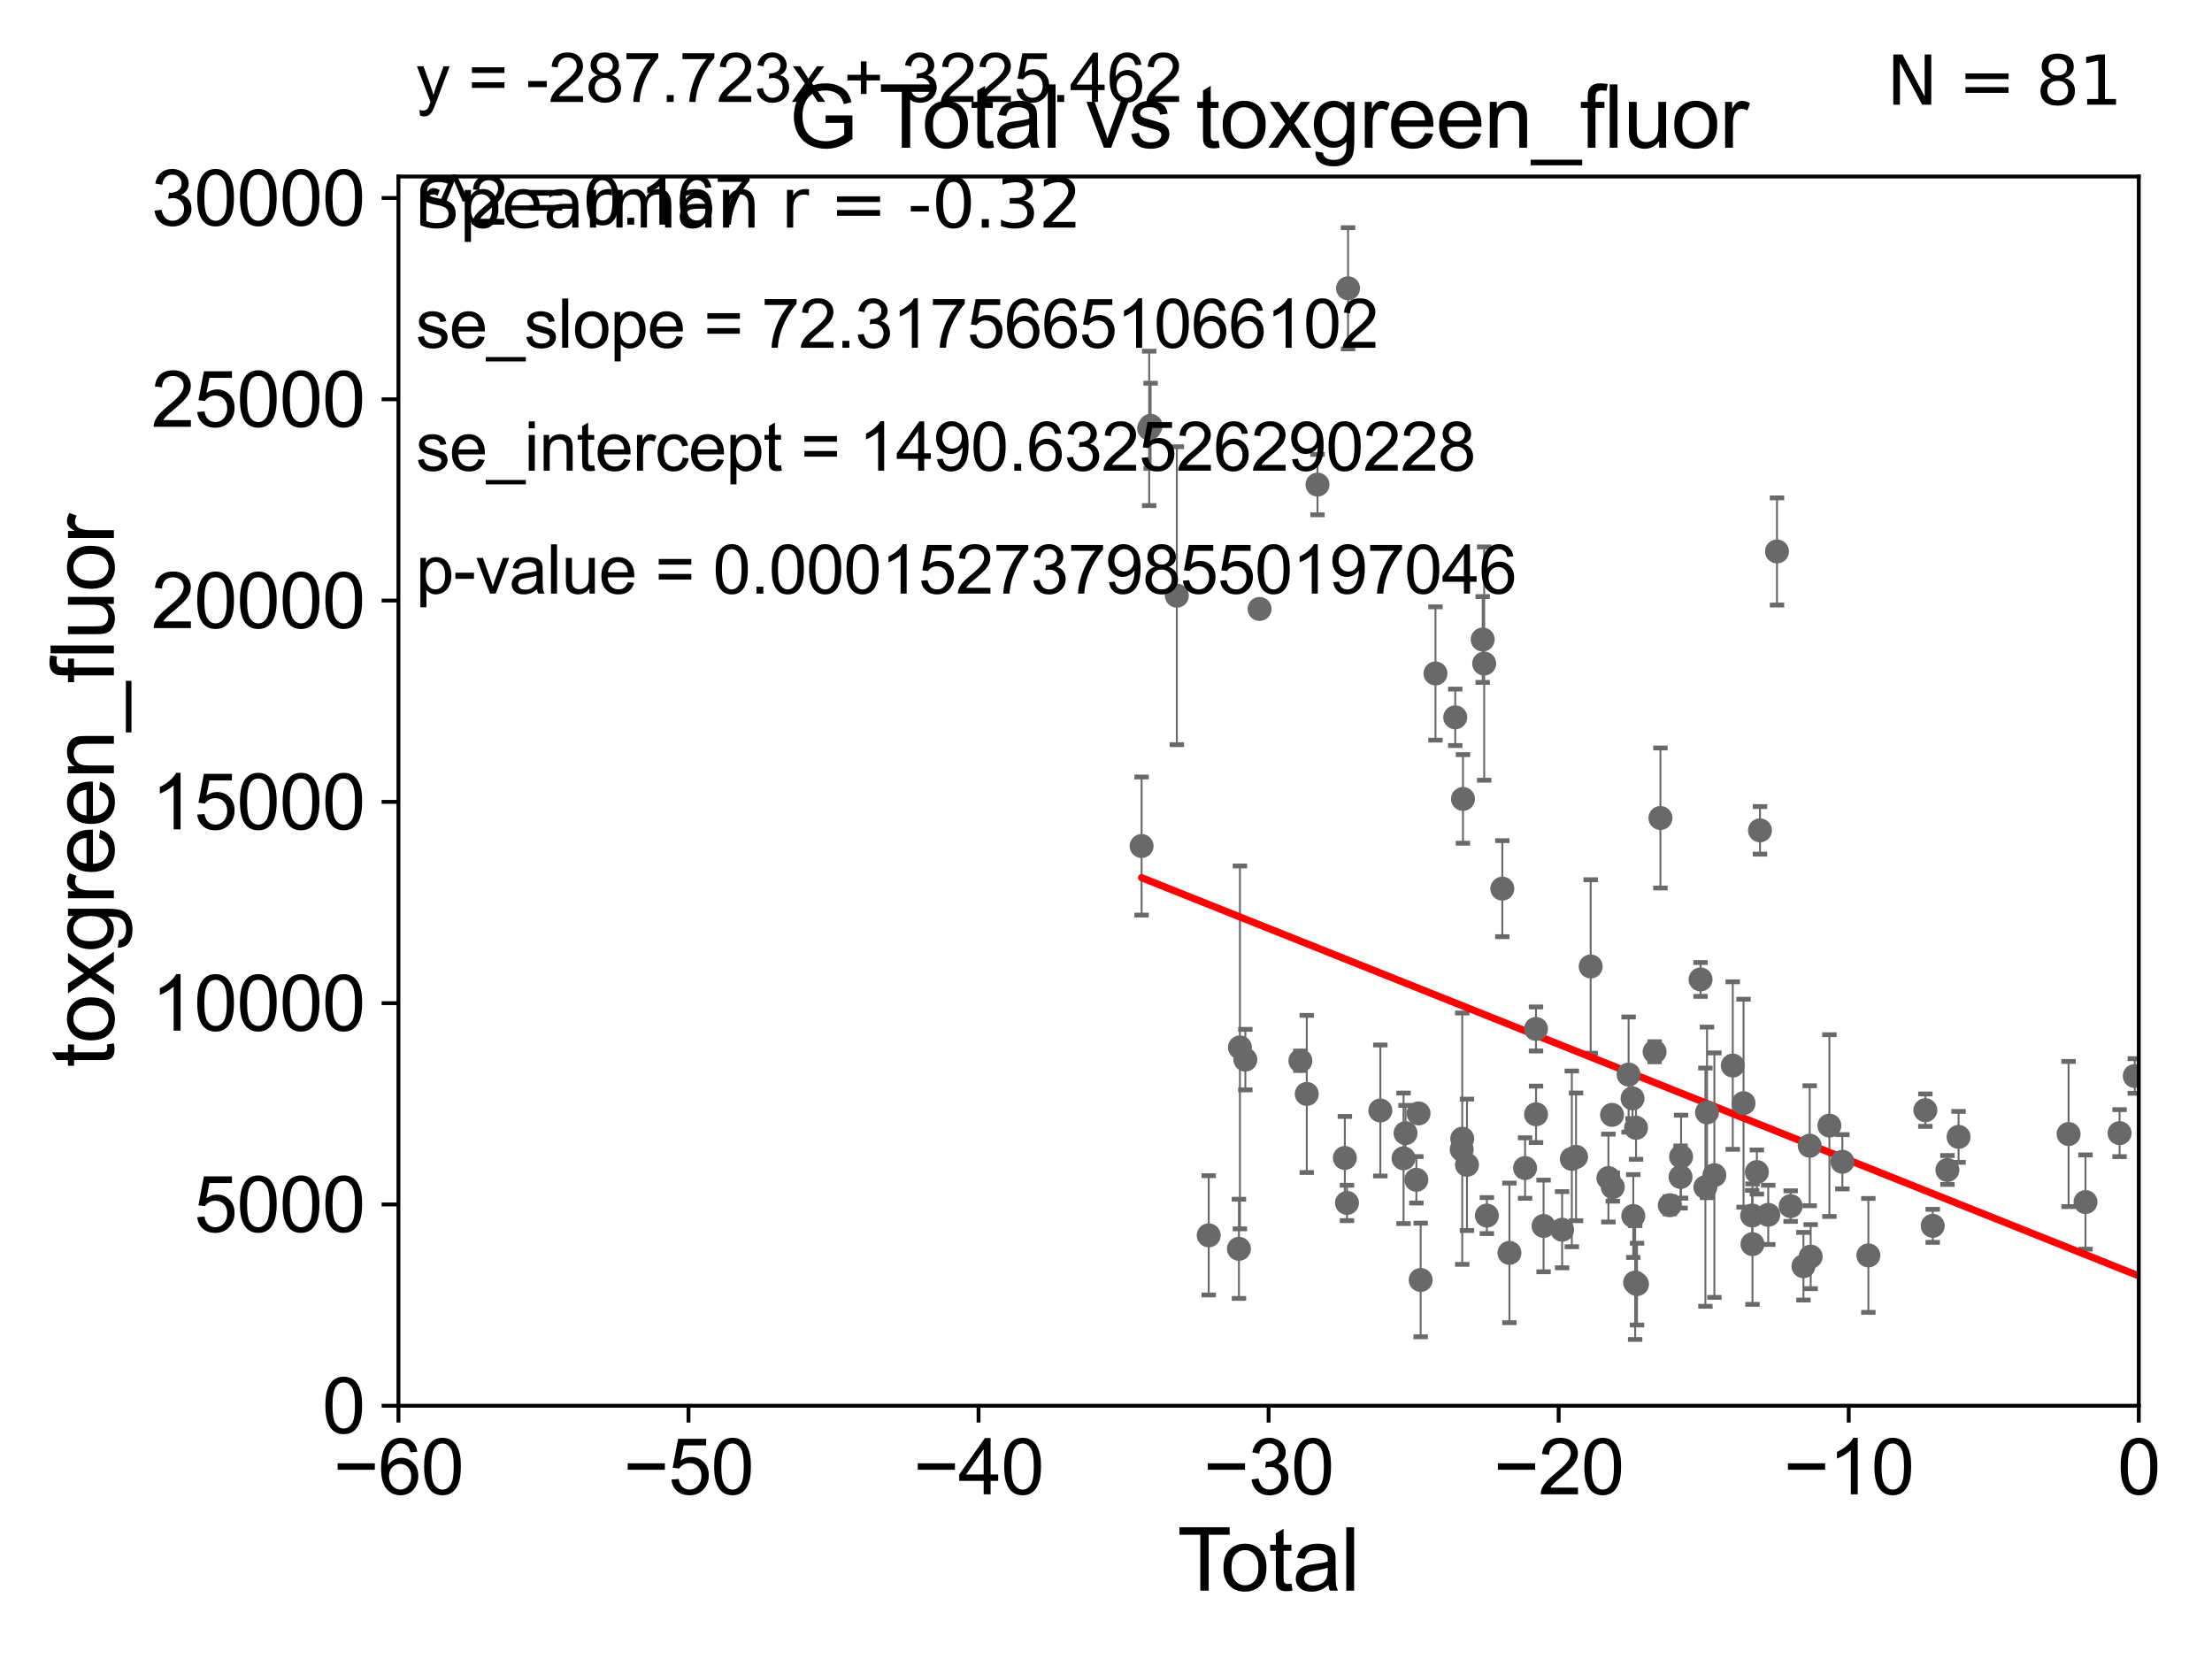 <?xml version="1.0" encoding="utf-8" standalone="no"?>
<!DOCTYPE svg PUBLIC "-//W3C//DTD SVG 1.1//EN"
  "http://www.w3.org/Graphics/SVG/1.1/DTD/svg11.dtd">
<svg xmlns:xlink="http://www.w3.org/1999/xlink" width="460.8pt" height="345.6pt" viewBox="0 0 460.8 345.6" xmlns="http://www.w3.org/2000/svg" version="1.1">
 <defs>
  <style type="text/css">*{stroke-linejoin: round; stroke-linecap: butt}</style>
 </defs>
 <g id="figure_1">
  <g id="patch_1">
   <path d="M 0 345.6 
L 460.8 345.6 
L 460.8 0 
L 0 0 
z
" style="fill: #ffffff"/>
  </g>
  <g id="axes_1">
   <g id="patch_2">
    <path d="M 83 292.84 
L 445.545 292.84 
L 445.545 36.775 
L 83 36.775 
z
" style="fill: #ffffff"/>
   </g>
   <g id="PathCollection_1">
    <defs>
     <path id="m3b5b28e418" d="M 0 1.118 
C 0.297 1.118 0.581 1 0.791 0.791 
C 1 0.581 1.118 0.297 1.118 0 
C 1.118 -0.297 1 -0.581 0.791 -0.791 
C 0.581 -1 0.297 -1.118 0 -1.118 
C -0.297 -1.118 -0.581 -1 -0.791 -0.791 
C -1 -0.581 -1.118 -0.297 -1.118 0 
C -1.118 0.297 -1 0.581 -0.791 0.791 
C -0.581 1 -0.297 1.118 0 1.118 
z
" style="stroke: #696969"/>
    </defs>
    <g clip-path="url(#p40df671bee)">
     <use xlink:href="#m3b5b28e418" x="444.711" y="224.149" style="fill: #696969; stroke: #696969"/>
     <use xlink:href="#m3b5b28e418" x="262.395" y="126.86" style="fill: #696969; stroke: #696969"/>
     <use xlink:href="#m3b5b28e418" x="314.444" y="260.996" style="fill: #696969; stroke: #696969"/>
     <use xlink:href="#m3b5b28e418" x="259.426" y="220.737" style="fill: #696969; stroke: #696969"/>
     <use xlink:href="#m3b5b28e418" x="258.3" y="218.193" style="fill: #696969; stroke: #696969"/>
     <use xlink:href="#m3b5b28e418" x="258.092" y="260.152" style="fill: #696969; stroke: #696969"/>
     <use xlink:href="#m3b5b28e418" x="317.701" y="243.324" style="fill: #696969; stroke: #696969"/>
     <use xlink:href="#m3b5b28e418" x="319.976" y="214.346" style="fill: #696969; stroke: #696969"/>
     <use xlink:href="#m3b5b28e418" x="319.985" y="232.13" style="fill: #696969; stroke: #696969"/>
     <use xlink:href="#m3b5b28e418" x="321.555" y="255.389" style="fill: #696969; stroke: #696969"/>
     <use xlink:href="#m3b5b28e418" x="325.417" y="256.17" style="fill: #696969; stroke: #696969"/>
     <use xlink:href="#m3b5b28e418" x="251.796" y="257.345" style="fill: #696969; stroke: #696969"/>
     <use xlink:href="#m3b5b28e418" x="327.439" y="241.414" style="fill: #696969; stroke: #696969"/>
     <use xlink:href="#m3b5b28e418" x="328.319" y="240.991" style="fill: #696969; stroke: #696969"/>
     <use xlink:href="#m3b5b28e418" x="331.369" y="201.333" style="fill: #696969; stroke: #696969"/>
     <use xlink:href="#m3b5b28e418" x="245.156" y="124.093" style="fill: #696969; stroke: #696969"/>
     <use xlink:href="#m3b5b28e418" x="335.818" y="232.249" style="fill: #696969; stroke: #696969"/>
     <use xlink:href="#m3b5b28e418" x="335.977" y="247.283" style="fill: #696969; stroke: #696969"/>
     <use xlink:href="#m3b5b28e418" x="312.964" y="185.122" style="fill: #696969; stroke: #696969"/>
     <use xlink:href="#m3b5b28e418" x="339.268" y="223.851" style="fill: #696969; stroke: #696969"/>
     <use xlink:href="#m3b5b28e418" x="309.744" y="253.228" style="fill: #696969; stroke: #696969"/>
     <use xlink:href="#m3b5b28e418" x="308.872" y="133.218" style="fill: #696969; stroke: #696969"/>
     <use xlink:href="#m3b5b28e418" x="292.387" y="241.298" style="fill: #696969; stroke: #696969"/>
     <use xlink:href="#m3b5b28e418" x="280.821" y="60.054" style="fill: #696969; stroke: #696969"/>
     <use xlink:href="#m3b5b28e418" x="280.603" y="250.593" style="fill: #696969; stroke: #696969"/>
     <use xlink:href="#m3b5b28e418" x="280.156" y="241.221" style="fill: #696969; stroke: #696969"/>
     <use xlink:href="#m3b5b28e418" x="292.798" y="236.054" style="fill: #696969; stroke: #696969"/>
     <use xlink:href="#m3b5b28e418" x="295.053" y="245.773" style="fill: #696969; stroke: #696969"/>
     <use xlink:href="#m3b5b28e418" x="295.507" y="231.942" style="fill: #696969; stroke: #696969"/>
     <use xlink:href="#m3b5b28e418" x="274.459" y="100.95" style="fill: #696969; stroke: #696969"/>
     <use xlink:href="#m3b5b28e418" x="295.952" y="266.64" style="fill: #696969; stroke: #696969"/>
     <use xlink:href="#m3b5b28e418" x="272.223" y="227.887" style="fill: #696969; stroke: #696969"/>
     <use xlink:href="#m3b5b28e418" x="299.036" y="140.296" style="fill: #696969; stroke: #696969"/>
     <use xlink:href="#m3b5b28e418" x="270.894" y="220.978" style="fill: #696969; stroke: #696969"/>
     <use xlink:href="#m3b5b28e418" x="303.153" y="149.431" style="fill: #696969; stroke: #696969"/>
     <use xlink:href="#m3b5b28e418" x="304.495" y="239.45" style="fill: #696969; stroke: #696969"/>
     <use xlink:href="#m3b5b28e418" x="304.613" y="237.211" style="fill: #696969; stroke: #696969"/>
     <use xlink:href="#m3b5b28e418" x="304.763" y="166.435" style="fill: #696969; stroke: #696969"/>
     <use xlink:href="#m3b5b28e418" x="305.599" y="242.656" style="fill: #696969; stroke: #696969"/>
     <use xlink:href="#m3b5b28e418" x="309.182" y="138.234" style="fill: #696969; stroke: #696969"/>
     <use xlink:href="#m3b5b28e418" x="340.09" y="228.822" style="fill: #696969; stroke: #696969"/>
     <use xlink:href="#m3b5b28e418" x="335.063" y="245.411" style="fill: #696969; stroke: #696969"/>
     <use xlink:href="#m3b5b28e418" x="239.395" y="89.24" style="fill: #696969; stroke: #696969"/>
     <use xlink:href="#m3b5b28e418" x="365.01" y="253.215" style="fill: #696969; stroke: #696969"/>
     <use xlink:href="#m3b5b28e418" x="239.696" y="88.704" style="fill: #696969; stroke: #696969"/>
     <use xlink:href="#m3b5b28e418" x="365.991" y="244.156" style="fill: #696969; stroke: #696969"/>
     <use xlink:href="#m3b5b28e418" x="366.636" y="172.979" style="fill: #696969; stroke: #696969"/>
     <use xlink:href="#m3b5b28e418" x="368.355" y="253.076" style="fill: #696969; stroke: #696969"/>
     <use xlink:href="#m3b5b28e418" x="370.181" y="114.876" style="fill: #696969; stroke: #696969"/>
     <use xlink:href="#m3b5b28e418" x="373.026" y="251.258" style="fill: #696969; stroke: #696969"/>
     <use xlink:href="#m3b5b28e418" x="375.69" y="263.778" style="fill: #696969; stroke: #696969"/>
     <use xlink:href="#m3b5b28e418" x="376.997" y="238.678" style="fill: #696969; stroke: #696969"/>
     <use xlink:href="#m3b5b28e418" x="363.21" y="229.811" style="fill: #696969; stroke: #696969"/>
     <use xlink:href="#m3b5b28e418" x="377.197" y="261.775" style="fill: #696969; stroke: #696969"/>
     <use xlink:href="#m3b5b28e418" x="383.799" y="242.015" style="fill: #696969; stroke: #696969"/>
     <use xlink:href="#m3b5b28e418" x="389.215" y="261.523" style="fill: #696969; stroke: #696969"/>
     <use xlink:href="#m3b5b28e418" x="401.088" y="231.271" style="fill: #696969; stroke: #696969"/>
     <use xlink:href="#m3b5b28e418" x="402.623" y="255.364" style="fill: #696969; stroke: #696969"/>
     <use xlink:href="#m3b5b28e418" x="405.683" y="243.729" style="fill: #696969; stroke: #696969"/>
     <use xlink:href="#m3b5b28e418" x="408.008" y="236.833" style="fill: #696969; stroke: #696969"/>
     <use xlink:href="#m3b5b28e418" x="430.927" y="236.239" style="fill: #696969; stroke: #696969"/>
     <use xlink:href="#m3b5b28e418" x="434.449" y="250.41" style="fill: #696969; stroke: #696969"/>
     <use xlink:href="#m3b5b28e418" x="441.547" y="236.052" style="fill: #696969; stroke: #696969"/>
     <use xlink:href="#m3b5b28e418" x="381.098" y="234.483" style="fill: #696969; stroke: #696969"/>
     <use xlink:href="#m3b5b28e418" x="360.966" y="221.974" style="fill: #696969; stroke: #696969"/>
     <use xlink:href="#m3b5b28e418" x="365.076" y="259.174" style="fill: #696969; stroke: #696969"/>
     <use xlink:href="#m3b5b28e418" x="287.547" y="231.337" style="fill: #696969; stroke: #696969"/>
     <use xlink:href="#m3b5b28e418" x="344.685" y="219.1" style="fill: #696969; stroke: #696969"/>
     <use xlink:href="#m3b5b28e418" x="340.816" y="234.958" style="fill: #696969; stroke: #696969"/>
     <use xlink:href="#m3b5b28e418" x="345.898" y="170.402" style="fill: #696969; stroke: #696969"/>
     <use xlink:href="#m3b5b28e418" x="340.631" y="267.172" style="fill: #696969; stroke: #696969"/>
     <use xlink:href="#m3b5b28e418" x="340.24" y="253.315" style="fill: #696969; stroke: #696969"/>
     <use xlink:href="#m3b5b28e418" x="347.85" y="251.071" style="fill: #696969; stroke: #696969"/>
     <use xlink:href="#m3b5b28e418" x="341.019" y="267.506" style="fill: #696969; stroke: #696969"/>
     <use xlink:href="#m3b5b28e418" x="350.088" y="245.19" style="fill: #696969; stroke: #696969"/>
     <use xlink:href="#m3b5b28e418" x="237.815" y="176.243" style="fill: #696969; stroke: #696969"/>
     <use xlink:href="#m3b5b28e418" x="354.255" y="204.035" style="fill: #696969; stroke: #696969"/>
     <use xlink:href="#m3b5b28e418" x="355.264" y="247.308" style="fill: #696969; stroke: #696969"/>
     <use xlink:href="#m3b5b28e418" x="355.599" y="231.731" style="fill: #696969; stroke: #696969"/>
     <use xlink:href="#m3b5b28e418" x="357.135" y="244.806" style="fill: #696969; stroke: #696969"/>
     <use xlink:href="#m3b5b28e418" x="350.202" y="240.953" style="fill: #696969; stroke: #696969"/>
    </g>
   </g>
   <g id="matplotlib.axis_1">
    <g id="xtick_1">
     <g id="line2d_1">
      <defs>
       <path id="mc783446f22" d="M 0 0 
L 0 3.5 
" style="stroke: #000000; stroke-width: 0.8"/>
      </defs>
      <g>
       <use xlink:href="#mc783446f22" x="83" y="292.84" style="stroke: #000000; stroke-width: 0.8"/>
      </g>
     </g>
     <g id="text_1">
      <!-- −60 -->
      <g transform="translate(69.43 311.293)scale(0.16 -0.16)">
       <defs>
        <path id="ArialMT-2212" d="M 3381 1997 
L 356 1997 
L 356 2522 
L 3381 2522 
L 3381 1997 
z
" transform="scale(0.016)"/>
        <path id="ArialMT-36" d="M 3184 3459 
L 2625 3416 
Q 2550 3747 2413 3897 
Q 2184 4138 1850 4138 
Q 1581 4138 1378 3988 
Q 1113 3794 959 3422 
Q 806 3050 800 2363 
Q 1003 2672 1297 2822 
Q 1591 2972 1913 2972 
Q 2475 2972 2870 2558 
Q 3266 2144 3266 1488 
Q 3266 1056 3080 686 
Q 2894 316 2569 119 
Q 2244 -78 1831 -78 
Q 1128 -78 684 439 
Q 241 956 241 2144 
Q 241 3472 731 4075 
Q 1159 4600 1884 4600 
Q 2425 4600 2770 4297 
Q 3116 3994 3184 3459 
z
M 888 1484 
Q 888 1194 1011 928 
Q 1134 663 1356 523 
Q 1578 384 1822 384 
Q 2178 384 2434 671 
Q 2691 959 2691 1453 
Q 2691 1928 2437 2201 
Q 2184 2475 1800 2475 
Q 1419 2475 1153 2201 
Q 888 1928 888 1484 
z
" transform="scale(0.016)"/>
        <path id="ArialMT-30" d="M 266 2259 
Q 266 3072 433 3567 
Q 600 4063 929 4331 
Q 1259 4600 1759 4600 
Q 2128 4600 2406 4451 
Q 2684 4303 2865 4023 
Q 3047 3744 3150 3342 
Q 3253 2941 3253 2259 
Q 3253 1453 3087 958 
Q 2922 463 2592 192 
Q 2263 -78 1759 -78 
Q 1097 -78 719 397 
Q 266 969 266 2259 
z
M 844 2259 
Q 844 1131 1108 757 
Q 1372 384 1759 384 
Q 2147 384 2411 759 
Q 2675 1134 2675 2259 
Q 2675 3391 2411 3762 
Q 2147 4134 1753 4134 
Q 1366 4134 1134 3806 
Q 844 3388 844 2259 
z
" transform="scale(0.016)"/>
       </defs>
       <use xlink:href="#ArialMT-2212"/>
       <use xlink:href="#ArialMT-36" x="58.398"/>
       <use xlink:href="#ArialMT-30" x="114.014"/>
      </g>
     </g>
    </g>
    <g id="xtick_2">
     <g id="line2d_2">
      <g>
       <use xlink:href="#mc783446f22" x="143.424" y="292.84" style="stroke: #000000; stroke-width: 0.8"/>
      </g>
     </g>
     <g id="text_2">
      <!-- −50 -->
      <g transform="translate(129.854 311.293)scale(0.16 -0.16)">
       <defs>
        <path id="ArialMT-35" d="M 266 1200 
L 856 1250 
Q 922 819 1161 601 
Q 1400 384 1738 384 
Q 2144 384 2425 690 
Q 2706 997 2706 1503 
Q 2706 1984 2436 2262 
Q 2166 2541 1728 2541 
Q 1456 2541 1237 2417 
Q 1019 2294 894 2097 
L 366 2166 
L 809 4519 
L 3088 4519 
L 3088 3981 
L 1259 3981 
L 1013 2750 
Q 1425 3038 1878 3038 
Q 2478 3038 2890 2622 
Q 3303 2206 3303 1553 
Q 3303 931 2941 478 
Q 2500 -78 1738 -78 
Q 1113 -78 717 272 
Q 322 622 266 1200 
z
" transform="scale(0.016)"/>
       </defs>
       <use xlink:href="#ArialMT-2212"/>
       <use xlink:href="#ArialMT-35" x="58.398"/>
       <use xlink:href="#ArialMT-30" x="114.014"/>
      </g>
     </g>
    </g>
    <g id="xtick_3">
     <g id="line2d_3">
      <g>
       <use xlink:href="#mc783446f22" x="203.848" y="292.84" style="stroke: #000000; stroke-width: 0.8"/>
      </g>
     </g>
     <g id="text_3">
      <!-- −40 -->
      <g transform="translate(190.278 311.293)scale(0.16 -0.16)">
       <defs>
        <path id="ArialMT-34" d="M 2069 0 
L 2069 1097 
L 81 1097 
L 81 1613 
L 2172 4581 
L 2631 4581 
L 2631 1613 
L 3250 1613 
L 3250 1097 
L 2631 1097 
L 2631 0 
L 2069 0 
z
M 2069 1613 
L 2069 3678 
L 634 1613 
L 2069 1613 
z
" transform="scale(0.016)"/>
       </defs>
       <use xlink:href="#ArialMT-2212"/>
       <use xlink:href="#ArialMT-34" x="58.398"/>
       <use xlink:href="#ArialMT-30" x="114.014"/>
      </g>
     </g>
    </g>
    <g id="xtick_4">
     <g id="line2d_4">
      <g>
       <use xlink:href="#mc783446f22" x="264.272" y="292.84" style="stroke: #000000; stroke-width: 0.8"/>
      </g>
     </g>
     <g id="text_4">
      <!-- −30 -->
      <g transform="translate(250.702 311.293)scale(0.16 -0.16)">
       <defs>
        <path id="ArialMT-33" d="M 269 1209 
L 831 1284 
Q 928 806 1161 595 
Q 1394 384 1728 384 
Q 2125 384 2398 659 
Q 2672 934 2672 1341 
Q 2672 1728 2419 1979 
Q 2166 2231 1775 2231 
Q 1616 2231 1378 2169 
L 1441 2663 
Q 1497 2656 1531 2656 
Q 1891 2656 2178 2843 
Q 2466 3031 2466 3422 
Q 2466 3731 2256 3934 
Q 2047 4138 1716 4138 
Q 1388 4138 1169 3931 
Q 950 3725 888 3313 
L 325 3413 
Q 428 3978 793 4289 
Q 1159 4600 1703 4600 
Q 2078 4600 2393 4439 
Q 2709 4278 2876 4000 
Q 3044 3722 3044 3409 
Q 3044 3113 2884 2869 
Q 2725 2625 2413 2481 
Q 2819 2388 3044 2092 
Q 3269 1797 3269 1353 
Q 3269 753 2831 336 
Q 2394 -81 1725 -81 
Q 1122 -81 723 278 
Q 325 638 269 1209 
z
" transform="scale(0.016)"/>
       </defs>
       <use xlink:href="#ArialMT-2212"/>
       <use xlink:href="#ArialMT-33" x="58.398"/>
       <use xlink:href="#ArialMT-30" x="114.014"/>
      </g>
     </g>
    </g>
    <g id="xtick_5">
     <g id="line2d_5">
      <g>
       <use xlink:href="#mc783446f22" x="324.697" y="292.84" style="stroke: #000000; stroke-width: 0.8"/>
      </g>
     </g>
     <g id="text_5">
      <!-- −20 -->
      <g transform="translate(311.127 311.293)scale(0.16 -0.16)">
       <defs>
        <path id="ArialMT-32" d="M 3222 541 
L 3222 0 
L 194 0 
Q 188 203 259 391 
Q 375 700 629 1000 
Q 884 1300 1366 1694 
Q 2113 2306 2375 2664 
Q 2638 3022 2638 3341 
Q 2638 3675 2398 3904 
Q 2159 4134 1775 4134 
Q 1369 4134 1125 3890 
Q 881 3647 878 3216 
L 300 3275 
Q 359 3922 746 4261 
Q 1134 4600 1788 4600 
Q 2447 4600 2831 4234 
Q 3216 3869 3216 3328 
Q 3216 3053 3103 2787 
Q 2991 2522 2730 2228 
Q 2469 1934 1863 1422 
Q 1356 997 1212 845 
Q 1069 694 975 541 
L 3222 541 
z
" transform="scale(0.016)"/>
       </defs>
       <use xlink:href="#ArialMT-2212"/>
       <use xlink:href="#ArialMT-32" x="58.398"/>
       <use xlink:href="#ArialMT-30" x="114.014"/>
      </g>
     </g>
    </g>
    <g id="xtick_6">
     <g id="line2d_6">
      <g>
       <use xlink:href="#mc783446f22" x="385.121" y="292.84" style="stroke: #000000; stroke-width: 0.8"/>
      </g>
     </g>
     <g id="text_6">
      <!-- −10 -->
      <g transform="translate(371.551 311.293)scale(0.16 -0.16)">
       <defs>
        <path id="ArialMT-31" d="M 2384 0 
L 1822 0 
L 1822 3584 
Q 1619 3391 1289 3197 
Q 959 3003 697 2906 
L 697 3450 
Q 1169 3672 1522 3987 
Q 1875 4303 2022 4600 
L 2384 4600 
L 2384 0 
z
" transform="scale(0.016)"/>
       </defs>
       <use xlink:href="#ArialMT-2212"/>
       <use xlink:href="#ArialMT-31" x="58.398"/>
       <use xlink:href="#ArialMT-30" x="114.014"/>
      </g>
     </g>
    </g>
    <g id="xtick_7">
     <g id="line2d_7">
      <g>
       <use xlink:href="#mc783446f22" x="445.545" y="292.84" style="stroke: #000000; stroke-width: 0.8"/>
      </g>
     </g>
     <g id="text_7">
      <!-- 0 -->
      <g transform="translate(441.096 311.293)scale(0.16 -0.16)">
       <use xlink:href="#ArialMT-30"/>
      </g>
     </g>
    </g>
    <g id="text_8">
     <!-- Total -->
     <g transform="translate(245.267 331.357)scale(0.18 -0.18)">
      <defs>
       <path id="ArialMT-54" d="M 1659 0 
L 1659 4041 
L 150 4041 
L 150 4581 
L 3781 4581 
L 3781 4041 
L 2266 4041 
L 2266 0 
L 1659 0 
z
" transform="scale(0.016)"/>
       <path id="ArialMT-6f" d="M 213 1659 
Q 213 2581 725 3025 
Q 1153 3394 1769 3394 
Q 2453 3394 2887 2945 
Q 3322 2497 3322 1706 
Q 3322 1066 3130 698 
Q 2938 331 2570 128 
Q 2203 -75 1769 -75 
Q 1072 -75 642 372 
Q 213 819 213 1659 
z
M 791 1659 
Q 791 1022 1069 705 
Q 1347 388 1769 388 
Q 2188 388 2466 706 
Q 2744 1025 2744 1678 
Q 2744 2294 2464 2611 
Q 2184 2928 1769 2928 
Q 1347 2928 1069 2612 
Q 791 2297 791 1659 
z
" transform="scale(0.016)"/>
       <path id="ArialMT-74" d="M 1650 503 
L 1731 6 
Q 1494 -44 1306 -44 
Q 1000 -44 831 53 
Q 663 150 594 308 
Q 525 466 525 972 
L 525 2881 
L 113 2881 
L 113 3319 
L 525 3319 
L 525 4141 
L 1084 4478 
L 1084 3319 
L 1650 3319 
L 1650 2881 
L 1084 2881 
L 1084 941 
Q 1084 700 1114 631 
Q 1144 563 1211 522 
Q 1278 481 1403 481 
Q 1497 481 1650 503 
z
" transform="scale(0.016)"/>
       <path id="ArialMT-61" d="M 2588 409 
Q 2275 144 1986 34 
Q 1697 -75 1366 -75 
Q 819 -75 525 192 
Q 231 459 231 875 
Q 231 1119 342 1320 
Q 453 1522 633 1644 
Q 813 1766 1038 1828 
Q 1203 1872 1538 1913 
Q 2219 1994 2541 2106 
Q 2544 2222 2544 2253 
Q 2544 2597 2384 2738 
Q 2169 2928 1744 2928 
Q 1347 2928 1158 2789 
Q 969 2650 878 2297 
L 328 2372 
Q 403 2725 575 2942 
Q 747 3159 1072 3276 
Q 1397 3394 1825 3394 
Q 2250 3394 2515 3294 
Q 2781 3194 2906 3042 
Q 3031 2891 3081 2659 
Q 3109 2516 3109 2141 
L 3109 1391 
Q 3109 606 3145 398 
Q 3181 191 3288 0 
L 2700 0 
Q 2613 175 2588 409 
z
M 2541 1666 
Q 2234 1541 1622 1453 
Q 1275 1403 1131 1340 
Q 988 1278 909 1158 
Q 831 1038 831 891 
Q 831 666 1001 516 
Q 1172 366 1500 366 
Q 1825 366 2078 508 
Q 2331 650 2450 897 
Q 2541 1088 2541 1459 
L 2541 1666 
z
" transform="scale(0.016)"/>
       <path id="ArialMT-6c" d="M 409 0 
L 409 4581 
L 972 4581 
L 972 0 
L 409 0 
z
" transform="scale(0.016)"/>
      </defs>
      <use xlink:href="#ArialMT-54"/>
      <use xlink:href="#ArialMT-6f" x="49.959"/>
      <use xlink:href="#ArialMT-74" x="105.574"/>
      <use xlink:href="#ArialMT-61" x="133.357"/>
      <use xlink:href="#ArialMT-6c" x="188.973"/>
     </g>
    </g>
   </g>
   <g id="matplotlib.axis_2">
    <g id="ytick_1">
     <g id="line2d_8">
      <defs>
       <path id="m0bfefd3c51" d="M 0 0 
L -3.5 0 
" style="stroke: #000000; stroke-width: 0.8"/>
      </defs>
      <g>
       <use xlink:href="#m0bfefd3c51" x="83" y="292.84" style="stroke: #000000; stroke-width: 0.8"/>
      </g>
     </g>
     <g id="text_9">
      <!-- 0 -->
      <g transform="translate(67.103 298.566)scale(0.16 -0.16)">
       <use xlink:href="#ArialMT-30"/>
      </g>
     </g>
    </g>
    <g id="ytick_2">
     <g id="line2d_9">
      <g>
       <use xlink:href="#m0bfefd3c51" x="83" y="250.908" style="stroke: #000000; stroke-width: 0.8"/>
      </g>
     </g>
     <g id="text_10">
      <!-- 5000 -->
      <g transform="translate(40.41 256.634)scale(0.16 -0.16)">
       <use xlink:href="#ArialMT-35"/>
       <use xlink:href="#ArialMT-30" x="55.615"/>
       <use xlink:href="#ArialMT-30" x="111.23"/>
       <use xlink:href="#ArialMT-30" x="166.846"/>
      </g>
     </g>
    </g>
    <g id="ytick_3">
     <g id="line2d_10">
      <g>
       <use xlink:href="#m0bfefd3c51" x="83" y="208.976" style="stroke: #000000; stroke-width: 0.8"/>
      </g>
     </g>
     <g id="text_11">
      <!-- 10000 -->
      <g transform="translate(31.512 214.702)scale(0.16 -0.16)">
       <use xlink:href="#ArialMT-31"/>
       <use xlink:href="#ArialMT-30" x="55.615"/>
       <use xlink:href="#ArialMT-30" x="111.23"/>
       <use xlink:href="#ArialMT-30" x="166.846"/>
       <use xlink:href="#ArialMT-30" x="222.461"/>
      </g>
     </g>
    </g>
    <g id="ytick_4">
     <g id="line2d_11">
      <g>
       <use xlink:href="#m0bfefd3c51" x="83" y="167.043" style="stroke: #000000; stroke-width: 0.8"/>
      </g>
     </g>
     <g id="text_12">
      <!-- 15000 -->
      <g transform="translate(31.512 172.77)scale(0.16 -0.16)">
       <use xlink:href="#ArialMT-31"/>
       <use xlink:href="#ArialMT-35" x="55.615"/>
       <use xlink:href="#ArialMT-30" x="111.23"/>
       <use xlink:href="#ArialMT-30" x="166.846"/>
       <use xlink:href="#ArialMT-30" x="222.461"/>
      </g>
     </g>
    </g>
    <g id="ytick_5">
     <g id="line2d_12">
      <g>
       <use xlink:href="#m0bfefd3c51" x="83" y="125.111" style="stroke: #000000; stroke-width: 0.8"/>
      </g>
     </g>
     <g id="text_13">
      <!-- 20000 -->
      <g transform="translate(31.512 130.837)scale(0.16 -0.16)">
       <use xlink:href="#ArialMT-32"/>
       <use xlink:href="#ArialMT-30" x="55.615"/>
       <use xlink:href="#ArialMT-30" x="111.23"/>
       <use xlink:href="#ArialMT-30" x="166.846"/>
       <use xlink:href="#ArialMT-30" x="222.461"/>
      </g>
     </g>
    </g>
    <g id="ytick_6">
     <g id="line2d_13">
      <g>
       <use xlink:href="#m0bfefd3c51" x="83" y="83.179" style="stroke: #000000; stroke-width: 0.8"/>
      </g>
     </g>
     <g id="text_14">
      <!-- 25000 -->
      <g transform="translate(31.512 88.905)scale(0.16 -0.16)">
       <use xlink:href="#ArialMT-32"/>
       <use xlink:href="#ArialMT-35" x="55.615"/>
       <use xlink:href="#ArialMT-30" x="111.23"/>
       <use xlink:href="#ArialMT-30" x="166.846"/>
       <use xlink:href="#ArialMT-30" x="222.461"/>
      </g>
     </g>
    </g>
    <g id="ytick_7">
     <g id="line2d_14">
      <g>
       <use xlink:href="#m0bfefd3c51" x="83" y="41.247" style="stroke: #000000; stroke-width: 0.8"/>
      </g>
     </g>
     <g id="text_15">
      <!-- 30000 -->
      <g transform="translate(31.512 46.973)scale(0.16 -0.16)">
       <use xlink:href="#ArialMT-33"/>
       <use xlink:href="#ArialMT-30" x="55.615"/>
       <use xlink:href="#ArialMT-30" x="111.23"/>
       <use xlink:href="#ArialMT-30" x="166.846"/>
       <use xlink:href="#ArialMT-30" x="222.461"/>
      </g>
     </g>
    </g>
    <g id="text_16">
     <!-- toxgreen_fluor -->
     <g transform="translate(23.724 222.34)rotate(-90)scale(0.18 -0.18)">
      <defs>
       <path id="ArialMT-78" d="M 47 0 
L 1259 1725 
L 138 3319 
L 841 3319 
L 1350 2541 
Q 1494 2319 1581 2169 
Q 1719 2375 1834 2534 
L 2394 3319 
L 3066 3319 
L 1919 1756 
L 3153 0 
L 2463 0 
L 1781 1031 
L 1600 1309 
L 728 0 
L 47 0 
z
" transform="scale(0.016)"/>
       <path id="ArialMT-67" d="M 319 -275 
L 866 -356 
Q 900 -609 1056 -725 
Q 1266 -881 1628 -881 
Q 2019 -881 2231 -725 
Q 2444 -569 2519 -288 
Q 2563 -116 2559 434 
Q 2191 0 1641 0 
Q 956 0 581 494 
Q 206 988 206 1678 
Q 206 2153 378 2554 
Q 550 2956 876 3175 
Q 1203 3394 1644 3394 
Q 2231 3394 2613 2919 
L 2613 3319 
L 3131 3319 
L 3131 450 
Q 3131 -325 2973 -648 
Q 2816 -972 2473 -1159 
Q 2131 -1347 1631 -1347 
Q 1038 -1347 672 -1080 
Q 306 -813 319 -275 
z
M 784 1719 
Q 784 1066 1043 766 
Q 1303 466 1694 466 
Q 2081 466 2343 764 
Q 2606 1063 2606 1700 
Q 2606 2309 2336 2618 
Q 2066 2928 1684 2928 
Q 1309 2928 1046 2623 
Q 784 2319 784 1719 
z
" transform="scale(0.016)"/>
       <path id="ArialMT-72" d="M 416 0 
L 416 3319 
L 922 3319 
L 922 2816 
Q 1116 3169 1280 3281 
Q 1444 3394 1641 3394 
Q 1925 3394 2219 3213 
L 2025 2691 
Q 1819 2813 1613 2813 
Q 1428 2813 1281 2702 
Q 1134 2591 1072 2394 
Q 978 2094 978 1738 
L 978 0 
L 416 0 
z
" transform="scale(0.016)"/>
       <path id="ArialMT-65" d="M 2694 1069 
L 3275 997 
Q 3138 488 2766 206 
Q 2394 -75 1816 -75 
Q 1088 -75 661 373 
Q 234 822 234 1631 
Q 234 2469 665 2931 
Q 1097 3394 1784 3394 
Q 2450 3394 2872 2941 
Q 3294 2488 3294 1666 
Q 3294 1616 3291 1516 
L 816 1516 
Q 847 969 1125 678 
Q 1403 388 1819 388 
Q 2128 388 2347 550 
Q 2566 713 2694 1069 
z
M 847 1978 
L 2700 1978 
Q 2663 2397 2488 2606 
Q 2219 2931 1791 2931 
Q 1403 2931 1139 2672 
Q 875 2413 847 1978 
z
" transform="scale(0.016)"/>
       <path id="ArialMT-6e" d="M 422 0 
L 422 3319 
L 928 3319 
L 928 2847 
Q 1294 3394 1984 3394 
Q 2284 3394 2536 3286 
Q 2788 3178 2913 3003 
Q 3038 2828 3088 2588 
Q 3119 2431 3119 2041 
L 3119 0 
L 2556 0 
L 2556 2019 
Q 2556 2363 2490 2533 
Q 2425 2703 2258 2804 
Q 2091 2906 1866 2906 
Q 1506 2906 1245 2678 
Q 984 2450 984 1813 
L 984 0 
L 422 0 
z
" transform="scale(0.016)"/>
       <path id="ArialMT-5f" d="M -97 -1272 
L -97 -866 
L 3631 -866 
L 3631 -1272 
L -97 -1272 
z
" transform="scale(0.016)"/>
       <path id="ArialMT-66" d="M 556 0 
L 556 2881 
L 59 2881 
L 59 3319 
L 556 3319 
L 556 3672 
Q 556 4006 616 4169 
Q 697 4388 901 4523 
Q 1106 4659 1475 4659 
Q 1713 4659 2000 4603 
L 1916 4113 
Q 1741 4144 1584 4144 
Q 1328 4144 1222 4034 
Q 1116 3925 1116 3625 
L 1116 3319 
L 1763 3319 
L 1763 2881 
L 1116 2881 
L 1116 0 
L 556 0 
z
" transform="scale(0.016)"/>
       <path id="ArialMT-75" d="M 2597 0 
L 2597 488 
Q 2209 -75 1544 -75 
Q 1250 -75 995 37 
Q 741 150 617 320 
Q 494 491 444 738 
Q 409 903 409 1263 
L 409 3319 
L 972 3319 
L 972 1478 
Q 972 1038 1006 884 
Q 1059 663 1231 536 
Q 1403 409 1656 409 
Q 1909 409 2131 539 
Q 2353 669 2445 892 
Q 2538 1116 2538 1541 
L 2538 3319 
L 3100 3319 
L 3100 0 
L 2597 0 
z
" transform="scale(0.016)"/>
      </defs>
      <use xlink:href="#ArialMT-74"/>
      <use xlink:href="#ArialMT-6f" x="27.783"/>
      <use xlink:href="#ArialMT-78" x="83.398"/>
      <use xlink:href="#ArialMT-67" x="133.398"/>
      <use xlink:href="#ArialMT-72" x="189.014"/>
      <use xlink:href="#ArialMT-65" x="222.314"/>
      <use xlink:href="#ArialMT-65" x="277.93"/>
      <use xlink:href="#ArialMT-6e" x="333.545"/>
      <use xlink:href="#ArialMT-5f" x="389.16"/>
      <use xlink:href="#ArialMT-66" x="444.775"/>
      <use xlink:href="#ArialMT-6c" x="472.559"/>
      <use xlink:href="#ArialMT-75" x="494.775"/>
      <use xlink:href="#ArialMT-6f" x="550.391"/>
      <use xlink:href="#ArialMT-72" x="606.006"/>
     </g>
    </g>
   </g>
   <g id="LineCollection_1">
    <path d="M 444.711 227.752 
L 444.711 220.546 
" clip-path="url(#p40df671bee)" style="fill: none; stroke: #696969; stroke-width: 0.4"/>
    <path d="M 262.395 127.433 
L 262.395 126.287 
" clip-path="url(#p40df671bee)" style="fill: none; stroke: #696969; stroke-width: 0.4"/>
    <path d="M 314.444 275.536 
L 314.444 246.456 
" clip-path="url(#p40df671bee)" style="fill: none; stroke: #696969; stroke-width: 0.4"/>
    <path d="M 259.426 227.045 
L 259.426 214.429 
" clip-path="url(#p40df671bee)" style="fill: none; stroke: #696969; stroke-width: 0.4"/>
    <path d="M 258.3 255.99 
L 258.3 180.395 
" clip-path="url(#p40df671bee)" style="fill: none; stroke: #696969; stroke-width: 0.4"/>
    <path d="M 258.092 270.479 
L 258.092 249.825 
" clip-path="url(#p40df671bee)" style="fill: none; stroke: #696969; stroke-width: 0.4"/>
    <path d="M 317.701 249.625 
L 317.701 237.023 
" clip-path="url(#p40df671bee)" style="fill: none; stroke: #696969; stroke-width: 0.4"/>
    <path d="M 319.976 218.933 
L 319.976 209.759 
" clip-path="url(#p40df671bee)" style="fill: none; stroke: #696969; stroke-width: 0.4"/>
    <path d="M 319.985 238.009 
L 319.985 226.252 
" clip-path="url(#p40df671bee)" style="fill: none; stroke: #696969; stroke-width: 0.4"/>
    <path d="M 321.555 264.935 
L 321.555 245.842 
" clip-path="url(#p40df671bee)" style="fill: none; stroke: #696969; stroke-width: 0.4"/>
    <path d="M 325.417 264.106 
L 325.417 248.235 
" clip-path="url(#p40df671bee)" style="fill: none; stroke: #696969; stroke-width: 0.4"/>
    <path d="M 251.796 269.768 
L 251.796 244.921 
" clip-path="url(#p40df671bee)" style="fill: none; stroke: #696969; stroke-width: 0.4"/>
    <path d="M 327.439 259.719 
L 327.439 223.109 
" clip-path="url(#p40df671bee)" style="fill: none; stroke: #696969; stroke-width: 0.4"/>
    <path d="M 328.319 254.291 
L 328.319 227.69 
" clip-path="url(#p40df671bee)" style="fill: none; stroke: #696969; stroke-width: 0.4"/>
    <path d="M 331.369 219.402 
L 331.369 183.264 
" clip-path="url(#p40df671bee)" style="fill: none; stroke: #696969; stroke-width: 0.4"/>
    <path d="M 245.156 155.126 
L 245.156 93.061 
" clip-path="url(#p40df671bee)" style="fill: none; stroke: #696969; stroke-width: 0.4"/>
    <path d="M 335.818 232.828 
L 335.818 231.671 
" clip-path="url(#p40df671bee)" style="fill: none; stroke: #696969; stroke-width: 0.4"/>
    <path d="M 335.977 250.229 
L 335.977 244.337 
" clip-path="url(#p40df671bee)" style="fill: none; stroke: #696969; stroke-width: 0.4"/>
    <path d="M 312.964 195.125 
L 312.964 175.12 
" clip-path="url(#p40df671bee)" style="fill: none; stroke: #696969; stroke-width: 0.4"/>
    <path d="M 339.268 235.843 
L 339.268 211.858 
" clip-path="url(#p40df671bee)" style="fill: none; stroke: #696969; stroke-width: 0.4"/>
    <path d="M 309.744 256.978 
L 309.744 249.479 
" clip-path="url(#p40df671bee)" style="fill: none; stroke: #696969; stroke-width: 0.4"/>
    <path d="M 308.872 142.155 
L 308.872 124.281 
" clip-path="url(#p40df671bee)" style="fill: none; stroke: #696969; stroke-width: 0.4"/>
    <path d="M 292.387 254.894 
L 292.387 227.701 
" clip-path="url(#p40df671bee)" style="fill: none; stroke: #696969; stroke-width: 0.4"/>
    <path d="M 280.821 72.677 
L 280.821 47.43 
" clip-path="url(#p40df671bee)" style="fill: none; stroke: #696969; stroke-width: 0.4"/>
    <path d="M 280.603 254.274 
L 280.603 246.912 
" clip-path="url(#p40df671bee)" style="fill: none; stroke: #696969; stroke-width: 0.4"/>
    <path d="M 280.156 249.868 
L 280.156 232.574 
" clip-path="url(#p40df671bee)" style="fill: none; stroke: #696969; stroke-width: 0.4"/>
    <path d="M 292.798 241.833 
L 292.798 230.275 
" clip-path="url(#p40df671bee)" style="fill: none; stroke: #696969; stroke-width: 0.4"/>
    <path d="M 295.053 250.612 
L 295.053 240.934 
" clip-path="url(#p40df671bee)" style="fill: none; stroke: #696969; stroke-width: 0.4"/>
    <path d="M 295.507 232.712 
L 295.507 231.172 
" clip-path="url(#p40df671bee)" style="fill: none; stroke: #696969; stroke-width: 0.4"/>
    <path d="M 274.459 107.242 
L 274.459 94.657 
" clip-path="url(#p40df671bee)" style="fill: none; stroke: #696969; stroke-width: 0.4"/>
    <path d="M 295.952 278.475 
L 295.952 254.805 
" clip-path="url(#p40df671bee)" style="fill: none; stroke: #696969; stroke-width: 0.4"/>
    <path d="M 272.223 244.257 
L 272.223 211.516 
" clip-path="url(#p40df671bee)" style="fill: none; stroke: #696969; stroke-width: 0.4"/>
    <path d="M 299.036 154.183 
L 299.036 126.41 
" clip-path="url(#p40df671bee)" style="fill: none; stroke: #696969; stroke-width: 0.4"/>
    <path d="M 270.894 222.999 
L 270.894 218.957 
" clip-path="url(#p40df671bee)" style="fill: none; stroke: #696969; stroke-width: 0.4"/>
    <path d="M 303.153 155.306 
L 303.153 143.557 
" clip-path="url(#p40df671bee)" style="fill: none; stroke: #696969; stroke-width: 0.4"/>
    <path d="M 304.495 241.08 
L 304.495 237.82 
" clip-path="url(#p40df671bee)" style="fill: none; stroke: #696969; stroke-width: 0.4"/>
    <path d="M 304.613 263.389 
L 304.613 211.032 
" clip-path="url(#p40df671bee)" style="fill: none; stroke: #696969; stroke-width: 0.4"/>
    <path d="M 304.763 175.667 
L 304.763 157.202 
" clip-path="url(#p40df671bee)" style="fill: none; stroke: #696969; stroke-width: 0.4"/>
    <path d="M 305.599 256.34 
L 305.599 228.971 
" clip-path="url(#p40df671bee)" style="fill: none; stroke: #696969; stroke-width: 0.4"/>
    <path d="M 309.182 162.534 
L 309.182 113.935 
" clip-path="url(#p40df671bee)" style="fill: none; stroke: #696969; stroke-width: 0.4"/>
    <path d="M 340.09 233.021 
L 340.09 224.622 
" clip-path="url(#p40df671bee)" style="fill: none; stroke: #696969; stroke-width: 0.4"/>
    <path d="M 335.063 254.561 
L 335.063 236.261 
" clip-path="url(#p40df671bee)" style="fill: none; stroke: #696969; stroke-width: 0.4"/>
    <path d="M 239.395 105.321 
L 239.395 73.159 
" clip-path="url(#p40df671bee)" style="fill: none; stroke: #696969; stroke-width: 0.4"/>
    <path d="M 365.01 258.454 
L 365.01 247.975 
" clip-path="url(#p40df671bee)" style="fill: none; stroke: #696969; stroke-width: 0.4"/>
    <path d="M 239.696 97.582 
L 239.696 79.826 
" clip-path="url(#p40df671bee)" style="fill: none; stroke: #696969; stroke-width: 0.4"/>
    <path d="M 365.991 248.752 
L 365.991 239.56 
" clip-path="url(#p40df671bee)" style="fill: none; stroke: #696969; stroke-width: 0.4"/>
    <path d="M 366.636 177.93 
L 366.636 168.027 
" clip-path="url(#p40df671bee)" style="fill: none; stroke: #696969; stroke-width: 0.4"/>
    <path d="M 368.355 259.244 
L 368.355 246.908 
" clip-path="url(#p40df671bee)" style="fill: none; stroke: #696969; stroke-width: 0.4"/>
    <path d="M 370.181 126.036 
L 370.181 103.717 
" clip-path="url(#p40df671bee)" style="fill: none; stroke: #696969; stroke-width: 0.4"/>
    <path d="M 373.026 254.445 
L 373.026 248.072 
" clip-path="url(#p40df671bee)" style="fill: none; stroke: #696969; stroke-width: 0.4"/>
    <path d="M 375.69 270.821 
L 375.69 256.735 
" clip-path="url(#p40df671bee)" style="fill: none; stroke: #696969; stroke-width: 0.4"/>
    <path d="M 376.997 251.171 
L 376.997 226.185 
" clip-path="url(#p40df671bee)" style="fill: none; stroke: #696969; stroke-width: 0.4"/>
    <path d="M 363.21 251.473 
L 363.21 208.149 
" clip-path="url(#p40df671bee)" style="fill: none; stroke: #696969; stroke-width: 0.4"/>
    <path d="M 377.197 268.449 
L 377.197 255.101 
" clip-path="url(#p40df671bee)" style="fill: none; stroke: #696969; stroke-width: 0.4"/>
    <path d="M 383.799 247.669 
L 383.799 236.361 
" clip-path="url(#p40df671bee)" style="fill: none; stroke: #696969; stroke-width: 0.4"/>
    <path d="M 389.215 273.386 
L 389.215 249.66 
" clip-path="url(#p40df671bee)" style="fill: none; stroke: #696969; stroke-width: 0.4"/>
    <path d="M 401.088 234.647 
L 401.088 227.894 
" clip-path="url(#p40df671bee)" style="fill: none; stroke: #696969; stroke-width: 0.4"/>
    <path d="M 402.623 258.806 
L 402.623 251.922 
" clip-path="url(#p40df671bee)" style="fill: none; stroke: #696969; stroke-width: 0.4"/>
    <path d="M 405.683 246.735 
L 405.683 240.723 
" clip-path="url(#p40df671bee)" style="fill: none; stroke: #696969; stroke-width: 0.4"/>
    <path d="M 408.008 242.14 
L 408.008 231.527 
" clip-path="url(#p40df671bee)" style="fill: none; stroke: #696969; stroke-width: 0.4"/>
    <path d="M 430.927 251.354 
L 430.927 221.124 
" clip-path="url(#p40df671bee)" style="fill: none; stroke: #696969; stroke-width: 0.4"/>
    <path d="M 434.449 260.231 
L 434.449 240.589 
" clip-path="url(#p40df671bee)" style="fill: none; stroke: #696969; stroke-width: 0.4"/>
    <path d="M 441.547 240.951 
L 441.547 231.152 
" clip-path="url(#p40df671bee)" style="fill: none; stroke: #696969; stroke-width: 0.4"/>
    <path d="M 381.098 253.412 
L 381.098 215.553 
" clip-path="url(#p40df671bee)" style="fill: none; stroke: #696969; stroke-width: 0.4"/>
    <path d="M 360.966 239.422 
L 360.966 204.525 
" clip-path="url(#p40df671bee)" style="fill: none; stroke: #696969; stroke-width: 0.4"/>
    <path d="M 365.076 271.716 
L 365.076 246.633 
" clip-path="url(#p40df671bee)" style="fill: none; stroke: #696969; stroke-width: 0.4"/>
    <path d="M 287.547 244.983 
L 287.547 217.691 
" clip-path="url(#p40df671bee)" style="fill: none; stroke: #696969; stroke-width: 0.4"/>
    <path d="M 344.685 221.188 
L 344.685 217.012 
" clip-path="url(#p40df671bee)" style="fill: none; stroke: #696969; stroke-width: 0.4"/>
    <path d="M 340.816 241.503 
L 340.816 228.413 
" clip-path="url(#p40df671bee)" style="fill: none; stroke: #696969; stroke-width: 0.4"/>
    <path d="M 345.898 184.987 
L 345.898 155.818 
" clip-path="url(#p40df671bee)" style="fill: none; stroke: #696969; stroke-width: 0.4"/>
    <path d="M 340.631 279.026 
L 340.631 255.319 
" clip-path="url(#p40df671bee)" style="fill: none; stroke: #696969; stroke-width: 0.4"/>
    <path d="M 340.24 261.944 
L 340.24 244.687 
" clip-path="url(#p40df671bee)" style="fill: none; stroke: #696969; stroke-width: 0.4"/>
    <path d="M 347.85 252.853 
L 347.85 249.289 
" clip-path="url(#p40df671bee)" style="fill: none; stroke: #696969; stroke-width: 0.4"/>
    <path d="M 341.019 276.028 
L 341.019 258.985 
" clip-path="url(#p40df671bee)" style="fill: none; stroke: #696969; stroke-width: 0.4"/>
    <path d="M 350.088 251.667 
L 350.088 238.713 
" clip-path="url(#p40df671bee)" style="fill: none; stroke: #696969; stroke-width: 0.4"/>
    <path d="M 237.815 190.626 
L 237.815 161.86 
" clip-path="url(#p40df671bee)" style="fill: none; stroke: #696969; stroke-width: 0.4"/>
    <path d="M 354.255 207.56 
L 354.255 200.51 
" clip-path="url(#p40df671bee)" style="fill: none; stroke: #696969; stroke-width: 0.4"/>
    <path d="M 355.264 272.125 
L 355.264 222.491 
" clip-path="url(#p40df671bee)" style="fill: none; stroke: #696969; stroke-width: 0.4"/>
    <path d="M 355.599 249.499 
L 355.599 213.962 
" clip-path="url(#p40df671bee)" style="fill: none; stroke: #696969; stroke-width: 0.4"/>
    <path d="M 357.135 270.271 
L 357.135 219.34 
" clip-path="url(#p40df671bee)" style="fill: none; stroke: #696969; stroke-width: 0.4"/>
    <path d="M 350.202 249.592 
L 350.202 232.315 
" clip-path="url(#p40df671bee)" style="fill: none; stroke: #696969; stroke-width: 0.4"/>
   </g>
   <g id="line2d_15">
    <defs>
     <path id="m52399e2f0f" d="M 1.5 0 
L -1.5 -0 
" style="stroke: #696969"/>
    </defs>
    <g clip-path="url(#p40df671bee)">
     <use xlink:href="#m52399e2f0f" x="444.711" y="227.752" style="fill: #696969; stroke: #696969"/>
     <use xlink:href="#m52399e2f0f" x="262.395" y="127.433" style="fill: #696969; stroke: #696969"/>
     <use xlink:href="#m52399e2f0f" x="314.444" y="275.536" style="fill: #696969; stroke: #696969"/>
     <use xlink:href="#m52399e2f0f" x="259.426" y="227.045" style="fill: #696969; stroke: #696969"/>
     <use xlink:href="#m52399e2f0f" x="258.3" y="255.99" style="fill: #696969; stroke: #696969"/>
     <use xlink:href="#m52399e2f0f" x="258.092" y="270.479" style="fill: #696969; stroke: #696969"/>
     <use xlink:href="#m52399e2f0f" x="317.701" y="249.625" style="fill: #696969; stroke: #696969"/>
     <use xlink:href="#m52399e2f0f" x="319.976" y="218.933" style="fill: #696969; stroke: #696969"/>
     <use xlink:href="#m52399e2f0f" x="319.985" y="238.009" style="fill: #696969; stroke: #696969"/>
     <use xlink:href="#m52399e2f0f" x="321.555" y="264.935" style="fill: #696969; stroke: #696969"/>
     <use xlink:href="#m52399e2f0f" x="325.417" y="264.106" style="fill: #696969; stroke: #696969"/>
     <use xlink:href="#m52399e2f0f" x="251.796" y="269.768" style="fill: #696969; stroke: #696969"/>
     <use xlink:href="#m52399e2f0f" x="327.439" y="259.719" style="fill: #696969; stroke: #696969"/>
     <use xlink:href="#m52399e2f0f" x="328.319" y="254.291" style="fill: #696969; stroke: #696969"/>
     <use xlink:href="#m52399e2f0f" x="331.369" y="219.402" style="fill: #696969; stroke: #696969"/>
     <use xlink:href="#m52399e2f0f" x="245.156" y="155.126" style="fill: #696969; stroke: #696969"/>
     <use xlink:href="#m52399e2f0f" x="335.818" y="232.828" style="fill: #696969; stroke: #696969"/>
     <use xlink:href="#m52399e2f0f" x="335.977" y="250.229" style="fill: #696969; stroke: #696969"/>
     <use xlink:href="#m52399e2f0f" x="312.964" y="195.125" style="fill: #696969; stroke: #696969"/>
     <use xlink:href="#m52399e2f0f" x="339.268" y="235.843" style="fill: #696969; stroke: #696969"/>
     <use xlink:href="#m52399e2f0f" x="309.744" y="256.978" style="fill: #696969; stroke: #696969"/>
     <use xlink:href="#m52399e2f0f" x="308.872" y="142.155" style="fill: #696969; stroke: #696969"/>
     <use xlink:href="#m52399e2f0f" x="292.387" y="254.894" style="fill: #696969; stroke: #696969"/>
     <use xlink:href="#m52399e2f0f" x="280.821" y="72.677" style="fill: #696969; stroke: #696969"/>
     <use xlink:href="#m52399e2f0f" x="280.603" y="254.274" style="fill: #696969; stroke: #696969"/>
     <use xlink:href="#m52399e2f0f" x="280.156" y="249.868" style="fill: #696969; stroke: #696969"/>
     <use xlink:href="#m52399e2f0f" x="292.798" y="241.833" style="fill: #696969; stroke: #696969"/>
     <use xlink:href="#m52399e2f0f" x="295.053" y="250.612" style="fill: #696969; stroke: #696969"/>
     <use xlink:href="#m52399e2f0f" x="295.507" y="232.712" style="fill: #696969; stroke: #696969"/>
     <use xlink:href="#m52399e2f0f" x="274.459" y="107.242" style="fill: #696969; stroke: #696969"/>
     <use xlink:href="#m52399e2f0f" x="295.952" y="278.475" style="fill: #696969; stroke: #696969"/>
     <use xlink:href="#m52399e2f0f" x="272.223" y="244.257" style="fill: #696969; stroke: #696969"/>
     <use xlink:href="#m52399e2f0f" x="299.036" y="154.183" style="fill: #696969; stroke: #696969"/>
     <use xlink:href="#m52399e2f0f" x="270.894" y="222.999" style="fill: #696969; stroke: #696969"/>
     <use xlink:href="#m52399e2f0f" x="303.153" y="155.306" style="fill: #696969; stroke: #696969"/>
     <use xlink:href="#m52399e2f0f" x="304.495" y="241.08" style="fill: #696969; stroke: #696969"/>
     <use xlink:href="#m52399e2f0f" x="304.613" y="263.389" style="fill: #696969; stroke: #696969"/>
     <use xlink:href="#m52399e2f0f" x="304.763" y="175.667" style="fill: #696969; stroke: #696969"/>
     <use xlink:href="#m52399e2f0f" x="305.599" y="256.34" style="fill: #696969; stroke: #696969"/>
     <use xlink:href="#m52399e2f0f" x="309.182" y="162.534" style="fill: #696969; stroke: #696969"/>
     <use xlink:href="#m52399e2f0f" x="340.09" y="233.021" style="fill: #696969; stroke: #696969"/>
     <use xlink:href="#m52399e2f0f" x="335.063" y="254.561" style="fill: #696969; stroke: #696969"/>
     <use xlink:href="#m52399e2f0f" x="239.395" y="105.321" style="fill: #696969; stroke: #696969"/>
     <use xlink:href="#m52399e2f0f" x="365.01" y="258.454" style="fill: #696969; stroke: #696969"/>
     <use xlink:href="#m52399e2f0f" x="239.696" y="97.582" style="fill: #696969; stroke: #696969"/>
     <use xlink:href="#m52399e2f0f" x="365.991" y="248.752" style="fill: #696969; stroke: #696969"/>
     <use xlink:href="#m52399e2f0f" x="366.636" y="177.93" style="fill: #696969; stroke: #696969"/>
     <use xlink:href="#m52399e2f0f" x="368.355" y="259.244" style="fill: #696969; stroke: #696969"/>
     <use xlink:href="#m52399e2f0f" x="370.181" y="126.036" style="fill: #696969; stroke: #696969"/>
     <use xlink:href="#m52399e2f0f" x="373.026" y="254.445" style="fill: #696969; stroke: #696969"/>
     <use xlink:href="#m52399e2f0f" x="375.69" y="270.821" style="fill: #696969; stroke: #696969"/>
     <use xlink:href="#m52399e2f0f" x="376.997" y="251.171" style="fill: #696969; stroke: #696969"/>
     <use xlink:href="#m52399e2f0f" x="363.21" y="251.473" style="fill: #696969; stroke: #696969"/>
     <use xlink:href="#m52399e2f0f" x="377.197" y="268.449" style="fill: #696969; stroke: #696969"/>
     <use xlink:href="#m52399e2f0f" x="383.799" y="247.669" style="fill: #696969; stroke: #696969"/>
     <use xlink:href="#m52399e2f0f" x="389.215" y="273.386" style="fill: #696969; stroke: #696969"/>
     <use xlink:href="#m52399e2f0f" x="401.088" y="234.647" style="fill: #696969; stroke: #696969"/>
     <use xlink:href="#m52399e2f0f" x="402.623" y="258.806" style="fill: #696969; stroke: #696969"/>
     <use xlink:href="#m52399e2f0f" x="405.683" y="246.735" style="fill: #696969; stroke: #696969"/>
     <use xlink:href="#m52399e2f0f" x="408.008" y="242.14" style="fill: #696969; stroke: #696969"/>
     <use xlink:href="#m52399e2f0f" x="430.927" y="251.354" style="fill: #696969; stroke: #696969"/>
     <use xlink:href="#m52399e2f0f" x="434.449" y="260.231" style="fill: #696969; stroke: #696969"/>
     <use xlink:href="#m52399e2f0f" x="441.547" y="240.951" style="fill: #696969; stroke: #696969"/>
     <use xlink:href="#m52399e2f0f" x="381.098" y="253.412" style="fill: #696969; stroke: #696969"/>
     <use xlink:href="#m52399e2f0f" x="360.966" y="239.422" style="fill: #696969; stroke: #696969"/>
     <use xlink:href="#m52399e2f0f" x="365.076" y="271.716" style="fill: #696969; stroke: #696969"/>
     <use xlink:href="#m52399e2f0f" x="287.547" y="244.983" style="fill: #696969; stroke: #696969"/>
     <use xlink:href="#m52399e2f0f" x="344.685" y="221.188" style="fill: #696969; stroke: #696969"/>
     <use xlink:href="#m52399e2f0f" x="340.816" y="241.503" style="fill: #696969; stroke: #696969"/>
     <use xlink:href="#m52399e2f0f" x="345.898" y="184.987" style="fill: #696969; stroke: #696969"/>
     <use xlink:href="#m52399e2f0f" x="340.631" y="279.026" style="fill: #696969; stroke: #696969"/>
     <use xlink:href="#m52399e2f0f" x="340.24" y="261.944" style="fill: #696969; stroke: #696969"/>
     <use xlink:href="#m52399e2f0f" x="347.85" y="252.853" style="fill: #696969; stroke: #696969"/>
     <use xlink:href="#m52399e2f0f" x="341.019" y="276.028" style="fill: #696969; stroke: #696969"/>
     <use xlink:href="#m52399e2f0f" x="350.088" y="251.667" style="fill: #696969; stroke: #696969"/>
     <use xlink:href="#m52399e2f0f" x="237.815" y="190.626" style="fill: #696969; stroke: #696969"/>
     <use xlink:href="#m52399e2f0f" x="354.255" y="207.56" style="fill: #696969; stroke: #696969"/>
     <use xlink:href="#m52399e2f0f" x="355.264" y="272.125" style="fill: #696969; stroke: #696969"/>
     <use xlink:href="#m52399e2f0f" x="355.599" y="249.499" style="fill: #696969; stroke: #696969"/>
     <use xlink:href="#m52399e2f0f" x="357.135" y="270.271" style="fill: #696969; stroke: #696969"/>
     <use xlink:href="#m52399e2f0f" x="350.202" y="249.592" style="fill: #696969; stroke: #696969"/>
    </g>
   </g>
   <g id="line2d_16">
    <g clip-path="url(#p40df671bee)">
     <use xlink:href="#m52399e2f0f" x="444.711" y="220.546" style="fill: #696969; stroke: #696969"/>
     <use xlink:href="#m52399e2f0f" x="262.395" y="126.287" style="fill: #696969; stroke: #696969"/>
     <use xlink:href="#m52399e2f0f" x="314.444" y="246.456" style="fill: #696969; stroke: #696969"/>
     <use xlink:href="#m52399e2f0f" x="259.426" y="214.429" style="fill: #696969; stroke: #696969"/>
     <use xlink:href="#m52399e2f0f" x="258.3" y="180.395" style="fill: #696969; stroke: #696969"/>
     <use xlink:href="#m52399e2f0f" x="258.092" y="249.825" style="fill: #696969; stroke: #696969"/>
     <use xlink:href="#m52399e2f0f" x="317.701" y="237.023" style="fill: #696969; stroke: #696969"/>
     <use xlink:href="#m52399e2f0f" x="319.976" y="209.759" style="fill: #696969; stroke: #696969"/>
     <use xlink:href="#m52399e2f0f" x="319.985" y="226.252" style="fill: #696969; stroke: #696969"/>
     <use xlink:href="#m52399e2f0f" x="321.555" y="245.842" style="fill: #696969; stroke: #696969"/>
     <use xlink:href="#m52399e2f0f" x="325.417" y="248.235" style="fill: #696969; stroke: #696969"/>
     <use xlink:href="#m52399e2f0f" x="251.796" y="244.921" style="fill: #696969; stroke: #696969"/>
     <use xlink:href="#m52399e2f0f" x="327.439" y="223.109" style="fill: #696969; stroke: #696969"/>
     <use xlink:href="#m52399e2f0f" x="328.319" y="227.69" style="fill: #696969; stroke: #696969"/>
     <use xlink:href="#m52399e2f0f" x="331.369" y="183.264" style="fill: #696969; stroke: #696969"/>
     <use xlink:href="#m52399e2f0f" x="245.156" y="93.061" style="fill: #696969; stroke: #696969"/>
     <use xlink:href="#m52399e2f0f" x="335.818" y="231.671" style="fill: #696969; stroke: #696969"/>
     <use xlink:href="#m52399e2f0f" x="335.977" y="244.337" style="fill: #696969; stroke: #696969"/>
     <use xlink:href="#m52399e2f0f" x="312.964" y="175.12" style="fill: #696969; stroke: #696969"/>
     <use xlink:href="#m52399e2f0f" x="339.268" y="211.858" style="fill: #696969; stroke: #696969"/>
     <use xlink:href="#m52399e2f0f" x="309.744" y="249.479" style="fill: #696969; stroke: #696969"/>
     <use xlink:href="#m52399e2f0f" x="308.872" y="124.281" style="fill: #696969; stroke: #696969"/>
     <use xlink:href="#m52399e2f0f" x="292.387" y="227.701" style="fill: #696969; stroke: #696969"/>
     <use xlink:href="#m52399e2f0f" x="280.821" y="47.43" style="fill: #696969; stroke: #696969"/>
     <use xlink:href="#m52399e2f0f" x="280.603" y="246.912" style="fill: #696969; stroke: #696969"/>
     <use xlink:href="#m52399e2f0f" x="280.156" y="232.574" style="fill: #696969; stroke: #696969"/>
     <use xlink:href="#m52399e2f0f" x="292.798" y="230.275" style="fill: #696969; stroke: #696969"/>
     <use xlink:href="#m52399e2f0f" x="295.053" y="240.934" style="fill: #696969; stroke: #696969"/>
     <use xlink:href="#m52399e2f0f" x="295.507" y="231.172" style="fill: #696969; stroke: #696969"/>
     <use xlink:href="#m52399e2f0f" x="274.459" y="94.657" style="fill: #696969; stroke: #696969"/>
     <use xlink:href="#m52399e2f0f" x="295.952" y="254.805" style="fill: #696969; stroke: #696969"/>
     <use xlink:href="#m52399e2f0f" x="272.223" y="211.516" style="fill: #696969; stroke: #696969"/>
     <use xlink:href="#m52399e2f0f" x="299.036" y="126.41" style="fill: #696969; stroke: #696969"/>
     <use xlink:href="#m52399e2f0f" x="270.894" y="218.957" style="fill: #696969; stroke: #696969"/>
     <use xlink:href="#m52399e2f0f" x="303.153" y="143.557" style="fill: #696969; stroke: #696969"/>
     <use xlink:href="#m52399e2f0f" x="304.495" y="237.82" style="fill: #696969; stroke: #696969"/>
     <use xlink:href="#m52399e2f0f" x="304.613" y="211.032" style="fill: #696969; stroke: #696969"/>
     <use xlink:href="#m52399e2f0f" x="304.763" y="157.202" style="fill: #696969; stroke: #696969"/>
     <use xlink:href="#m52399e2f0f" x="305.599" y="228.971" style="fill: #696969; stroke: #696969"/>
     <use xlink:href="#m52399e2f0f" x="309.182" y="113.935" style="fill: #696969; stroke: #696969"/>
     <use xlink:href="#m52399e2f0f" x="340.09" y="224.622" style="fill: #696969; stroke: #696969"/>
     <use xlink:href="#m52399e2f0f" x="335.063" y="236.261" style="fill: #696969; stroke: #696969"/>
     <use xlink:href="#m52399e2f0f" x="239.395" y="73.159" style="fill: #696969; stroke: #696969"/>
     <use xlink:href="#m52399e2f0f" x="365.01" y="247.975" style="fill: #696969; stroke: #696969"/>
     <use xlink:href="#m52399e2f0f" x="239.696" y="79.826" style="fill: #696969; stroke: #696969"/>
     <use xlink:href="#m52399e2f0f" x="365.991" y="239.56" style="fill: #696969; stroke: #696969"/>
     <use xlink:href="#m52399e2f0f" x="366.636" y="168.027" style="fill: #696969; stroke: #696969"/>
     <use xlink:href="#m52399e2f0f" x="368.355" y="246.908" style="fill: #696969; stroke: #696969"/>
     <use xlink:href="#m52399e2f0f" x="370.181" y="103.717" style="fill: #696969; stroke: #696969"/>
     <use xlink:href="#m52399e2f0f" x="373.026" y="248.072" style="fill: #696969; stroke: #696969"/>
     <use xlink:href="#m52399e2f0f" x="375.69" y="256.735" style="fill: #696969; stroke: #696969"/>
     <use xlink:href="#m52399e2f0f" x="376.997" y="226.185" style="fill: #696969; stroke: #696969"/>
     <use xlink:href="#m52399e2f0f" x="363.21" y="208.149" style="fill: #696969; stroke: #696969"/>
     <use xlink:href="#m52399e2f0f" x="377.197" y="255.101" style="fill: #696969; stroke: #696969"/>
     <use xlink:href="#m52399e2f0f" x="383.799" y="236.361" style="fill: #696969; stroke: #696969"/>
     <use xlink:href="#m52399e2f0f" x="389.215" y="249.66" style="fill: #696969; stroke: #696969"/>
     <use xlink:href="#m52399e2f0f" x="401.088" y="227.894" style="fill: #696969; stroke: #696969"/>
     <use xlink:href="#m52399e2f0f" x="402.623" y="251.922" style="fill: #696969; stroke: #696969"/>
     <use xlink:href="#m52399e2f0f" x="405.683" y="240.723" style="fill: #696969; stroke: #696969"/>
     <use xlink:href="#m52399e2f0f" x="408.008" y="231.527" style="fill: #696969; stroke: #696969"/>
     <use xlink:href="#m52399e2f0f" x="430.927" y="221.124" style="fill: #696969; stroke: #696969"/>
     <use xlink:href="#m52399e2f0f" x="434.449" y="240.589" style="fill: #696969; stroke: #696969"/>
     <use xlink:href="#m52399e2f0f" x="441.547" y="231.152" style="fill: #696969; stroke: #696969"/>
     <use xlink:href="#m52399e2f0f" x="381.098" y="215.553" style="fill: #696969; stroke: #696969"/>
     <use xlink:href="#m52399e2f0f" x="360.966" y="204.525" style="fill: #696969; stroke: #696969"/>
     <use xlink:href="#m52399e2f0f" x="365.076" y="246.633" style="fill: #696969; stroke: #696969"/>
     <use xlink:href="#m52399e2f0f" x="287.547" y="217.691" style="fill: #696969; stroke: #696969"/>
     <use xlink:href="#m52399e2f0f" x="344.685" y="217.012" style="fill: #696969; stroke: #696969"/>
     <use xlink:href="#m52399e2f0f" x="340.816" y="228.413" style="fill: #696969; stroke: #696969"/>
     <use xlink:href="#m52399e2f0f" x="345.898" y="155.818" style="fill: #696969; stroke: #696969"/>
     <use xlink:href="#m52399e2f0f" x="340.631" y="255.319" style="fill: #696969; stroke: #696969"/>
     <use xlink:href="#m52399e2f0f" x="340.24" y="244.687" style="fill: #696969; stroke: #696969"/>
     <use xlink:href="#m52399e2f0f" x="347.85" y="249.289" style="fill: #696969; stroke: #696969"/>
     <use xlink:href="#m52399e2f0f" x="341.019" y="258.985" style="fill: #696969; stroke: #696969"/>
     <use xlink:href="#m52399e2f0f" x="350.088" y="238.713" style="fill: #696969; stroke: #696969"/>
     <use xlink:href="#m52399e2f0f" x="237.815" y="161.86" style="fill: #696969; stroke: #696969"/>
     <use xlink:href="#m52399e2f0f" x="354.255" y="200.51" style="fill: #696969; stroke: #696969"/>
     <use xlink:href="#m52399e2f0f" x="355.264" y="222.491" style="fill: #696969; stroke: #696969"/>
     <use xlink:href="#m52399e2f0f" x="355.599" y="213.962" style="fill: #696969; stroke: #696969"/>
     <use xlink:href="#m52399e2f0f" x="357.135" y="219.34" style="fill: #696969; stroke: #696969"/>
     <use xlink:href="#m52399e2f0f" x="350.202" y="232.315" style="fill: #696969; stroke: #696969"/>
    </g>
   </g>
   <g id="line2d_17">
    <path d="M 444.711 265.457 
L 262.395 192.651 
L 314.444 213.436 
L 259.426 191.465 
L 258.3 191.016 
L 258.092 190.932 
L 317.701 214.737 
L 319.976 215.645 
L 319.985 215.649 
L 321.555 216.276 
L 325.417 217.818 
L 251.796 188.418 
L 327.439 218.626 
L 328.319 218.977 
L 331.369 220.195 
L 245.156 185.767 
L 335.818 221.972 
L 335.977 222.035 
L 312.964 212.845 
L 339.268 223.349 
L 309.744 211.559 
L 308.872 211.211 
L 292.387 204.628 
L 280.821 200.009 
L 280.603 199.922 
L 280.156 199.744 
L 292.798 204.792 
L 295.053 205.692 
L 295.507 205.874 
L 274.459 197.469 
L 295.952 206.051 
L 272.223 196.575 
L 299.036 207.283 
L 270.894 196.045 
L 303.153 208.927 
L 304.495 209.463 
L 304.613 209.51 
L 304.763 209.57 
L 305.599 209.904 
L 309.182 211.335 
L 340.09 223.677 
L 335.063 221.67 
L 239.395 183.466 
L 365.01 233.629 
L 239.696 183.586 
L 365.991 234.021 
L 366.636 234.279 
L 368.355 234.965 
L 370.181 235.694 
L 373.026 236.83 
L 375.69 237.894 
L 376.997 238.416 
L 363.21 232.91 
L 377.197 238.496 
L 383.799 241.132 
L 389.215 243.295 
L 401.088 248.037 
L 402.623 248.649 
L 405.683 249.871 
L 408.008 250.8 
L 430.927 259.952 
L 434.449 261.359 
L 441.547 264.193 
L 381.098 240.054 
L 360.966 232.014 
L 365.076 233.656 
L 287.547 202.695 
L 344.685 225.513 
L 340.816 223.967 
L 345.898 225.997 
L 340.631 223.893 
L 340.24 223.737 
L 347.85 226.776 
L 341.019 224.049 
L 350.088 227.67 
L 237.815 182.835 
L 354.255 229.334 
L 355.264 229.737 
L 355.599 229.871 
L 357.135 230.484 
L 350.202 227.716 
" clip-path="url(#p40df671bee)" style="fill: none; stroke: #ff0000; stroke-width: 1.5; stroke-linecap: square"/>
   </g>
   <g id="line2d_18">
    <defs>
     <path id="ma85a83fdc0" d="M 0 2 
C 0.53 2 1.039 1.789 1.414 1.414 
C 1.789 1.039 2 0.53 2 0 
C 2 -0.53 1.789 -1.039 1.414 -1.414 
C 1.039 -1.789 0.53 -2 0 -2 
C -0.53 -2 -1.039 -1.789 -1.414 -1.414 
C -1.789 -1.039 -2 -0.53 -2 0 
C -2 0.53 -1.789 1.039 -1.414 1.414 
C -1.039 1.789 -0.53 2 0 2 
z
" style="stroke: #696969"/>
    </defs>
    <g clip-path="url(#p40df671bee)">
     <use xlink:href="#ma85a83fdc0" x="444.711" y="224.149" style="fill: #696969; stroke: #696969"/>
     <use xlink:href="#ma85a83fdc0" x="262.395" y="126.86" style="fill: #696969; stroke: #696969"/>
     <use xlink:href="#ma85a83fdc0" x="314.444" y="260.996" style="fill: #696969; stroke: #696969"/>
     <use xlink:href="#ma85a83fdc0" x="259.426" y="220.737" style="fill: #696969; stroke: #696969"/>
     <use xlink:href="#ma85a83fdc0" x="258.3" y="218.193" style="fill: #696969; stroke: #696969"/>
     <use xlink:href="#ma85a83fdc0" x="258.092" y="260.152" style="fill: #696969; stroke: #696969"/>
     <use xlink:href="#ma85a83fdc0" x="317.701" y="243.324" style="fill: #696969; stroke: #696969"/>
     <use xlink:href="#ma85a83fdc0" x="319.976" y="214.346" style="fill: #696969; stroke: #696969"/>
     <use xlink:href="#ma85a83fdc0" x="319.985" y="232.13" style="fill: #696969; stroke: #696969"/>
     <use xlink:href="#ma85a83fdc0" x="321.555" y="255.389" style="fill: #696969; stroke: #696969"/>
     <use xlink:href="#ma85a83fdc0" x="325.417" y="256.17" style="fill: #696969; stroke: #696969"/>
     <use xlink:href="#ma85a83fdc0" x="251.796" y="257.345" style="fill: #696969; stroke: #696969"/>
     <use xlink:href="#ma85a83fdc0" x="327.439" y="241.414" style="fill: #696969; stroke: #696969"/>
     <use xlink:href="#ma85a83fdc0" x="328.319" y="240.991" style="fill: #696969; stroke: #696969"/>
     <use xlink:href="#ma85a83fdc0" x="331.369" y="201.333" style="fill: #696969; stroke: #696969"/>
     <use xlink:href="#ma85a83fdc0" x="245.156" y="124.093" style="fill: #696969; stroke: #696969"/>
     <use xlink:href="#ma85a83fdc0" x="335.818" y="232.249" style="fill: #696969; stroke: #696969"/>
     <use xlink:href="#ma85a83fdc0" x="335.977" y="247.283" style="fill: #696969; stroke: #696969"/>
     <use xlink:href="#ma85a83fdc0" x="312.964" y="185.122" style="fill: #696969; stroke: #696969"/>
     <use xlink:href="#ma85a83fdc0" x="339.268" y="223.851" style="fill: #696969; stroke: #696969"/>
     <use xlink:href="#ma85a83fdc0" x="309.744" y="253.228" style="fill: #696969; stroke: #696969"/>
     <use xlink:href="#ma85a83fdc0" x="308.872" y="133.218" style="fill: #696969; stroke: #696969"/>
     <use xlink:href="#ma85a83fdc0" x="292.387" y="241.298" style="fill: #696969; stroke: #696969"/>
     <use xlink:href="#ma85a83fdc0" x="280.821" y="60.054" style="fill: #696969; stroke: #696969"/>
     <use xlink:href="#ma85a83fdc0" x="280.603" y="250.593" style="fill: #696969; stroke: #696969"/>
     <use xlink:href="#ma85a83fdc0" x="280.156" y="241.221" style="fill: #696969; stroke: #696969"/>
     <use xlink:href="#ma85a83fdc0" x="292.798" y="236.054" style="fill: #696969; stroke: #696969"/>
     <use xlink:href="#ma85a83fdc0" x="295.053" y="245.773" style="fill: #696969; stroke: #696969"/>
     <use xlink:href="#ma85a83fdc0" x="295.507" y="231.942" style="fill: #696969; stroke: #696969"/>
     <use xlink:href="#ma85a83fdc0" x="274.459" y="100.95" style="fill: #696969; stroke: #696969"/>
     <use xlink:href="#ma85a83fdc0" x="295.952" y="266.64" style="fill: #696969; stroke: #696969"/>
     <use xlink:href="#ma85a83fdc0" x="272.223" y="227.887" style="fill: #696969; stroke: #696969"/>
     <use xlink:href="#ma85a83fdc0" x="299.036" y="140.296" style="fill: #696969; stroke: #696969"/>
     <use xlink:href="#ma85a83fdc0" x="270.894" y="220.978" style="fill: #696969; stroke: #696969"/>
     <use xlink:href="#ma85a83fdc0" x="303.153" y="149.431" style="fill: #696969; stroke: #696969"/>
     <use xlink:href="#ma85a83fdc0" x="304.495" y="239.45" style="fill: #696969; stroke: #696969"/>
     <use xlink:href="#ma85a83fdc0" x="304.613" y="237.211" style="fill: #696969; stroke: #696969"/>
     <use xlink:href="#ma85a83fdc0" x="304.763" y="166.435" style="fill: #696969; stroke: #696969"/>
     <use xlink:href="#ma85a83fdc0" x="305.599" y="242.656" style="fill: #696969; stroke: #696969"/>
     <use xlink:href="#ma85a83fdc0" x="309.182" y="138.234" style="fill: #696969; stroke: #696969"/>
     <use xlink:href="#ma85a83fdc0" x="340.09" y="228.822" style="fill: #696969; stroke: #696969"/>
     <use xlink:href="#ma85a83fdc0" x="335.063" y="245.411" style="fill: #696969; stroke: #696969"/>
     <use xlink:href="#ma85a83fdc0" x="239.395" y="89.24" style="fill: #696969; stroke: #696969"/>
     <use xlink:href="#ma85a83fdc0" x="365.01" y="253.215" style="fill: #696969; stroke: #696969"/>
     <use xlink:href="#ma85a83fdc0" x="239.696" y="88.704" style="fill: #696969; stroke: #696969"/>
     <use xlink:href="#ma85a83fdc0" x="365.991" y="244.156" style="fill: #696969; stroke: #696969"/>
     <use xlink:href="#ma85a83fdc0" x="366.636" y="172.979" style="fill: #696969; stroke: #696969"/>
     <use xlink:href="#ma85a83fdc0" x="368.355" y="253.076" style="fill: #696969; stroke: #696969"/>
     <use xlink:href="#ma85a83fdc0" x="370.181" y="114.876" style="fill: #696969; stroke: #696969"/>
     <use xlink:href="#ma85a83fdc0" x="373.026" y="251.258" style="fill: #696969; stroke: #696969"/>
     <use xlink:href="#ma85a83fdc0" x="375.69" y="263.778" style="fill: #696969; stroke: #696969"/>
     <use xlink:href="#ma85a83fdc0" x="376.997" y="238.678" style="fill: #696969; stroke: #696969"/>
     <use xlink:href="#ma85a83fdc0" x="363.21" y="229.811" style="fill: #696969; stroke: #696969"/>
     <use xlink:href="#ma85a83fdc0" x="377.197" y="261.775" style="fill: #696969; stroke: #696969"/>
     <use xlink:href="#ma85a83fdc0" x="383.799" y="242.015" style="fill: #696969; stroke: #696969"/>
     <use xlink:href="#ma85a83fdc0" x="389.215" y="261.523" style="fill: #696969; stroke: #696969"/>
     <use xlink:href="#ma85a83fdc0" x="401.088" y="231.271" style="fill: #696969; stroke: #696969"/>
     <use xlink:href="#ma85a83fdc0" x="402.623" y="255.364" style="fill: #696969; stroke: #696969"/>
     <use xlink:href="#ma85a83fdc0" x="405.683" y="243.729" style="fill: #696969; stroke: #696969"/>
     <use xlink:href="#ma85a83fdc0" x="408.008" y="236.833" style="fill: #696969; stroke: #696969"/>
     <use xlink:href="#ma85a83fdc0" x="430.927" y="236.239" style="fill: #696969; stroke: #696969"/>
     <use xlink:href="#ma85a83fdc0" x="434.449" y="250.41" style="fill: #696969; stroke: #696969"/>
     <use xlink:href="#ma85a83fdc0" x="441.547" y="236.052" style="fill: #696969; stroke: #696969"/>
     <use xlink:href="#ma85a83fdc0" x="381.098" y="234.483" style="fill: #696969; stroke: #696969"/>
     <use xlink:href="#ma85a83fdc0" x="360.966" y="221.974" style="fill: #696969; stroke: #696969"/>
     <use xlink:href="#ma85a83fdc0" x="365.076" y="259.174" style="fill: #696969; stroke: #696969"/>
     <use xlink:href="#ma85a83fdc0" x="287.547" y="231.337" style="fill: #696969; stroke: #696969"/>
     <use xlink:href="#ma85a83fdc0" x="344.685" y="219.1" style="fill: #696969; stroke: #696969"/>
     <use xlink:href="#ma85a83fdc0" x="340.816" y="234.958" style="fill: #696969; stroke: #696969"/>
     <use xlink:href="#ma85a83fdc0" x="345.898" y="170.402" style="fill: #696969; stroke: #696969"/>
     <use xlink:href="#ma85a83fdc0" x="340.631" y="267.172" style="fill: #696969; stroke: #696969"/>
     <use xlink:href="#ma85a83fdc0" x="340.24" y="253.315" style="fill: #696969; stroke: #696969"/>
     <use xlink:href="#ma85a83fdc0" x="347.85" y="251.071" style="fill: #696969; stroke: #696969"/>
     <use xlink:href="#ma85a83fdc0" x="341.019" y="267.506" style="fill: #696969; stroke: #696969"/>
     <use xlink:href="#ma85a83fdc0" x="350.088" y="245.19" style="fill: #696969; stroke: #696969"/>
     <use xlink:href="#ma85a83fdc0" x="237.815" y="176.243" style="fill: #696969; stroke: #696969"/>
     <use xlink:href="#ma85a83fdc0" x="354.255" y="204.035" style="fill: #696969; stroke: #696969"/>
     <use xlink:href="#ma85a83fdc0" x="355.264" y="247.308" style="fill: #696969; stroke: #696969"/>
     <use xlink:href="#ma85a83fdc0" x="355.599" y="231.731" style="fill: #696969; stroke: #696969"/>
     <use xlink:href="#ma85a83fdc0" x="357.135" y="244.806" style="fill: #696969; stroke: #696969"/>
     <use xlink:href="#ma85a83fdc0" x="350.202" y="240.953" style="fill: #696969; stroke: #696969"/>
    </g>
   </g>
   <g id="patch_3">
    <path d="M 83 292.84 
L 83 36.775 
" style="fill: none; stroke: #000000; stroke-width: 0.8; stroke-linejoin: miter; stroke-linecap: square"/>
   </g>
   <g id="patch_4">
    <path d="M 445.545 292.84 
L 445.545 36.775 
" style="fill: none; stroke: #000000; stroke-width: 0.8; stroke-linejoin: miter; stroke-linecap: square"/>
   </g>
   <g id="patch_5">
    <path d="M 83 292.84 
L 445.545 292.84 
" style="fill: none; stroke: #000000; stroke-width: 0.8; stroke-linejoin: miter; stroke-linecap: square"/>
   </g>
   <g id="patch_6">
    <path d="M 83 36.775 
L 445.545 36.775 
" style="fill: none; stroke: #000000; stroke-width: 0.8; stroke-linejoin: miter; stroke-linecap: square"/>
   </g>
   <g id="text_17">
    <!-- N = 81 -->
    <g transform="translate(393 21.806)scale(0.14 -0.14)">
     <defs>
      <path id="DejaVuSans-4e" d="M 628 4666 
L 1478 4666 
L 3547 763 
L 3547 4666 
L 4159 4666 
L 4159 0 
L 3309 0 
L 1241 3903 
L 1241 0 
L 628 0 
L 628 4666 
z
" transform="scale(0.016)"/>
      <path id="DejaVuSans-20" transform="scale(0.016)"/>
      <path id="DejaVuSans-3d" d="M 678 2906 
L 4684 2906 
L 4684 2381 
L 678 2381 
L 678 2906 
z
M 678 1631 
L 4684 1631 
L 4684 1100 
L 678 1100 
L 678 1631 
z
" transform="scale(0.016)"/>
      <path id="DejaVuSans-38" d="M 2034 2216 
Q 1584 2216 1326 1975 
Q 1069 1734 1069 1313 
Q 1069 891 1326 650 
Q 1584 409 2034 409 
Q 2484 409 2743 651 
Q 3003 894 3003 1313 
Q 3003 1734 2745 1975 
Q 2488 2216 2034 2216 
z
M 1403 2484 
Q 997 2584 770 2862 
Q 544 3141 544 3541 
Q 544 4100 942 4425 
Q 1341 4750 2034 4750 
Q 2731 4750 3128 4425 
Q 3525 4100 3525 3541 
Q 3525 3141 3298 2862 
Q 3072 2584 2669 2484 
Q 3125 2378 3379 2068 
Q 3634 1759 3634 1313 
Q 3634 634 3220 271 
Q 2806 -91 2034 -91 
Q 1263 -91 848 271 
Q 434 634 434 1313 
Q 434 1759 690 2068 
Q 947 2378 1403 2484 
z
M 1172 3481 
Q 1172 3119 1398 2916 
Q 1625 2713 2034 2713 
Q 2441 2713 2670 2916 
Q 2900 3119 2900 3481 
Q 2900 3844 2670 4047 
Q 2441 4250 2034 4250 
Q 1625 4250 1398 4047 
Q 1172 3844 1172 3481 
z
" transform="scale(0.016)"/>
      <path id="DejaVuSans-31" d="M 794 531 
L 1825 531 
L 1825 4091 
L 703 3866 
L 703 4441 
L 1819 4666 
L 2450 4666 
L 2450 531 
L 3481 531 
L 3481 0 
L 794 0 
L 794 531 
z
" transform="scale(0.016)"/>
     </defs>
     <use xlink:href="#DejaVuSans-4e"/>
     <use xlink:href="#DejaVuSans-20" x="74.805"/>
     <use xlink:href="#DejaVuSans-3d" x="106.592"/>
     <use xlink:href="#DejaVuSans-20" x="190.381"/>
     <use xlink:href="#DejaVuSans-38" x="222.168"/>
     <use xlink:href="#DejaVuSans-31" x="285.791"/>
    </g>
   </g>
   <g id="text_18">
    <!-- Spearman r = -0.32 -->
    <g transform="translate(86.625 47.413)scale(0.14 -0.14)">
     <defs>
      <path id="DejaVuSans-53" d="M 3425 4513 
L 3425 3897 
Q 3066 4069 2747 4153 
Q 2428 4238 2131 4238 
Q 1616 4238 1336 4038 
Q 1056 3838 1056 3469 
Q 1056 3159 1242 3001 
Q 1428 2844 1947 2747 
L 2328 2669 
Q 3034 2534 3370 2195 
Q 3706 1856 3706 1288 
Q 3706 609 3251 259 
Q 2797 -91 1919 -91 
Q 1588 -91 1214 -16 
Q 841 59 441 206 
L 441 856 
Q 825 641 1194 531 
Q 1563 422 1919 422 
Q 2459 422 2753 634 
Q 3047 847 3047 1241 
Q 3047 1584 2836 1778 
Q 2625 1972 2144 2069 
L 1759 2144 
Q 1053 2284 737 2584 
Q 422 2884 422 3419 
Q 422 4038 858 4394 
Q 1294 4750 2059 4750 
Q 2388 4750 2728 4690 
Q 3069 4631 3425 4513 
z
" transform="scale(0.016)"/>
      <path id="DejaVuSans-70" d="M 1159 525 
L 1159 -1331 
L 581 -1331 
L 581 3500 
L 1159 3500 
L 1159 2969 
Q 1341 3281 1617 3432 
Q 1894 3584 2278 3584 
Q 2916 3584 3314 3078 
Q 3713 2572 3713 1747 
Q 3713 922 3314 415 
Q 2916 -91 2278 -91 
Q 1894 -91 1617 61 
Q 1341 213 1159 525 
z
M 3116 1747 
Q 3116 2381 2855 2742 
Q 2594 3103 2138 3103 
Q 1681 3103 1420 2742 
Q 1159 2381 1159 1747 
Q 1159 1113 1420 752 
Q 1681 391 2138 391 
Q 2594 391 2855 752 
Q 3116 1113 3116 1747 
z
" transform="scale(0.016)"/>
      <path id="DejaVuSans-65" d="M 3597 1894 
L 3597 1613 
L 953 1613 
Q 991 1019 1311 708 
Q 1631 397 2203 397 
Q 2534 397 2845 478 
Q 3156 559 3463 722 
L 3463 178 
Q 3153 47 2828 -22 
Q 2503 -91 2169 -91 
Q 1331 -91 842 396 
Q 353 884 353 1716 
Q 353 2575 817 3079 
Q 1281 3584 2069 3584 
Q 2775 3584 3186 3129 
Q 3597 2675 3597 1894 
z
M 3022 2063 
Q 3016 2534 2758 2815 
Q 2500 3097 2075 3097 
Q 1594 3097 1305 2825 
Q 1016 2553 972 2059 
L 3022 2063 
z
" transform="scale(0.016)"/>
      <path id="DejaVuSans-61" d="M 2194 1759 
Q 1497 1759 1228 1600 
Q 959 1441 959 1056 
Q 959 750 1161 570 
Q 1363 391 1709 391 
Q 2188 391 2477 730 
Q 2766 1069 2766 1631 
L 2766 1759 
L 2194 1759 
z
M 3341 1997 
L 3341 0 
L 2766 0 
L 2766 531 
Q 2569 213 2275 61 
Q 1981 -91 1556 -91 
Q 1019 -91 701 211 
Q 384 513 384 1019 
Q 384 1609 779 1909 
Q 1175 2209 1959 2209 
L 2766 2209 
L 2766 2266 
Q 2766 2663 2505 2880 
Q 2244 3097 1772 3097 
Q 1472 3097 1187 3025 
Q 903 2953 641 2809 
L 641 3341 
Q 956 3463 1253 3523 
Q 1550 3584 1831 3584 
Q 2591 3584 2966 3190 
Q 3341 2797 3341 1997 
z
" transform="scale(0.016)"/>
      <path id="DejaVuSans-72" d="M 2631 2963 
Q 2534 3019 2420 3045 
Q 2306 3072 2169 3072 
Q 1681 3072 1420 2755 
Q 1159 2438 1159 1844 
L 1159 0 
L 581 0 
L 581 3500 
L 1159 3500 
L 1159 2956 
Q 1341 3275 1631 3429 
Q 1922 3584 2338 3584 
Q 2397 3584 2469 3576 
Q 2541 3569 2628 3553 
L 2631 2963 
z
" transform="scale(0.016)"/>
      <path id="DejaVuSans-6d" d="M 3328 2828 
Q 3544 3216 3844 3400 
Q 4144 3584 4550 3584 
Q 5097 3584 5394 3201 
Q 5691 2819 5691 2113 
L 5691 0 
L 5113 0 
L 5113 2094 
Q 5113 2597 4934 2840 
Q 4756 3084 4391 3084 
Q 3944 3084 3684 2787 
Q 3425 2491 3425 1978 
L 3425 0 
L 2847 0 
L 2847 2094 
Q 2847 2600 2669 2842 
Q 2491 3084 2119 3084 
Q 1678 3084 1418 2786 
Q 1159 2488 1159 1978 
L 1159 0 
L 581 0 
L 581 3500 
L 1159 3500 
L 1159 2956 
Q 1356 3278 1631 3431 
Q 1906 3584 2284 3584 
Q 2666 3584 2933 3390 
Q 3200 3197 3328 2828 
z
" transform="scale(0.016)"/>
      <path id="DejaVuSans-6e" d="M 3513 2113 
L 3513 0 
L 2938 0 
L 2938 2094 
Q 2938 2591 2744 2837 
Q 2550 3084 2163 3084 
Q 1697 3084 1428 2787 
Q 1159 2491 1159 1978 
L 1159 0 
L 581 0 
L 581 3500 
L 1159 3500 
L 1159 2956 
Q 1366 3272 1645 3428 
Q 1925 3584 2291 3584 
Q 2894 3584 3203 3211 
Q 3513 2838 3513 2113 
z
" transform="scale(0.016)"/>
      <path id="DejaVuSans-2d" d="M 313 2009 
L 1997 2009 
L 1997 1497 
L 313 1497 
L 313 2009 
z
" transform="scale(0.016)"/>
      <path id="DejaVuSans-30" d="M 2034 4250 
Q 1547 4250 1301 3770 
Q 1056 3291 1056 2328 
Q 1056 1369 1301 889 
Q 1547 409 2034 409 
Q 2525 409 2770 889 
Q 3016 1369 3016 2328 
Q 3016 3291 2770 3770 
Q 2525 4250 2034 4250 
z
M 2034 4750 
Q 2819 4750 3233 4129 
Q 3647 3509 3647 2328 
Q 3647 1150 3233 529 
Q 2819 -91 2034 -91 
Q 1250 -91 836 529 
Q 422 1150 422 2328 
Q 422 3509 836 4129 
Q 1250 4750 2034 4750 
z
" transform="scale(0.016)"/>
      <path id="DejaVuSans-2e" d="M 684 794 
L 1344 794 
L 1344 0 
L 684 0 
L 684 794 
z
" transform="scale(0.016)"/>
      <path id="DejaVuSans-33" d="M 2597 2516 
Q 3050 2419 3304 2112 
Q 3559 1806 3559 1356 
Q 3559 666 3084 287 
Q 2609 -91 1734 -91 
Q 1441 -91 1130 -33 
Q 819 25 488 141 
L 488 750 
Q 750 597 1062 519 
Q 1375 441 1716 441 
Q 2309 441 2620 675 
Q 2931 909 2931 1356 
Q 2931 1769 2642 2001 
Q 2353 2234 1838 2234 
L 1294 2234 
L 1294 2753 
L 1863 2753 
Q 2328 2753 2575 2939 
Q 2822 3125 2822 3475 
Q 2822 3834 2567 4026 
Q 2313 4219 1838 4219 
Q 1578 4219 1281 4162 
Q 984 4106 628 3988 
L 628 4550 
Q 988 4650 1302 4700 
Q 1616 4750 1894 4750 
Q 2613 4750 3031 4423 
Q 3450 4097 3450 3541 
Q 3450 3153 3228 2886 
Q 3006 2619 2597 2516 
z
" transform="scale(0.016)"/>
      <path id="DejaVuSans-32" d="M 1228 531 
L 3431 531 
L 3431 0 
L 469 0 
L 469 531 
Q 828 903 1448 1529 
Q 2069 2156 2228 2338 
Q 2531 2678 2651 2914 
Q 2772 3150 2772 3378 
Q 2772 3750 2511 3984 
Q 2250 4219 1831 4219 
Q 1534 4219 1204 4116 
Q 875 4013 500 3803 
L 500 4441 
Q 881 4594 1212 4672 
Q 1544 4750 1819 4750 
Q 2544 4750 2975 4387 
Q 3406 4025 3406 3419 
Q 3406 3131 3298 2873 
Q 3191 2616 2906 2266 
Q 2828 2175 2409 1742 
Q 1991 1309 1228 531 
z
" transform="scale(0.016)"/>
     </defs>
     <use xlink:href="#DejaVuSans-53"/>
     <use xlink:href="#DejaVuSans-70" x="63.477"/>
     <use xlink:href="#DejaVuSans-65" x="126.953"/>
     <use xlink:href="#DejaVuSans-61" x="188.477"/>
     <use xlink:href="#DejaVuSans-72" x="249.756"/>
     <use xlink:href="#DejaVuSans-6d" x="289.119"/>
     <use xlink:href="#DejaVuSans-61" x="386.531"/>
     <use xlink:href="#DejaVuSans-6e" x="447.811"/>
     <use xlink:href="#DejaVuSans-20" x="511.189"/>
     <use xlink:href="#DejaVuSans-72" x="542.977"/>
     <use xlink:href="#DejaVuSans-20" x="584.09"/>
     <use xlink:href="#DejaVuSans-3d" x="615.877"/>
     <use xlink:href="#DejaVuSans-20" x="699.666"/>
     <use xlink:href="#DejaVuSans-2d" x="731.453"/>
     <use xlink:href="#DejaVuSans-30" x="767.537"/>
     <use xlink:href="#DejaVuSans-2e" x="831.16"/>
     <use xlink:href="#DejaVuSans-33" x="862.947"/>
     <use xlink:href="#DejaVuSans-32" x="926.57"/>
    </g>
   </g>
   <g id="text_19">
    <!-- r^2 = 0.167 -->
    <g transform="translate(86.625 46.796)scale(0.14 -0.14)">
     <defs>
      <path id="ArialMT-5e" d="M 747 2156 
L 169 2156 
L 1272 4659 
L 1725 4659 
L 2834 2156 
L 2269 2156 
L 1497 4022 
L 747 2156 
z
" transform="scale(0.016)"/>
      <path id="ArialMT-20" transform="scale(0.016)"/>
      <path id="ArialMT-3d" d="M 3381 2694 
L 356 2694 
L 356 3219 
L 3381 3219 
L 3381 2694 
z
M 3381 1303 
L 356 1303 
L 356 1828 
L 3381 1828 
L 3381 1303 
z
" transform="scale(0.016)"/>
      <path id="ArialMT-2e" d="M 581 0 
L 581 641 
L 1222 641 
L 1222 0 
L 581 0 
z
" transform="scale(0.016)"/>
      <path id="ArialMT-37" d="M 303 3981 
L 303 4522 
L 3269 4522 
L 3269 4084 
Q 2831 3619 2401 2847 
Q 1972 2075 1738 1259 
Q 1569 684 1522 0 
L 944 0 
Q 953 541 1156 1306 
Q 1359 2072 1739 2783 
Q 2119 3494 2547 3981 
L 303 3981 
z
" transform="scale(0.016)"/>
     </defs>
     <use xlink:href="#ArialMT-72"/>
     <use xlink:href="#ArialMT-5e" x="33.301"/>
     <use xlink:href="#ArialMT-32" x="80.225"/>
     <use xlink:href="#ArialMT-20" x="135.84"/>
     <use xlink:href="#ArialMT-3d" x="163.623"/>
     <use xlink:href="#ArialMT-20" x="222.021"/>
     <use xlink:href="#ArialMT-30" x="249.805"/>
     <use xlink:href="#ArialMT-2e" x="305.42"/>
     <use xlink:href="#ArialMT-31" x="333.203"/>
     <use xlink:href="#ArialMT-36" x="388.818"/>
     <use xlink:href="#ArialMT-37" x="444.434"/>
    </g>
   </g>
   <g id="text_20">
    <!-- y = -287.723x + 3225.462 -->
    <g transform="translate(86.625 21.231)scale(0.14 -0.14)">
     <defs>
      <path id="ArialMT-79" d="M 397 -1278 
L 334 -750 
Q 519 -800 656 -800 
Q 844 -800 956 -737 
Q 1069 -675 1141 -563 
Q 1194 -478 1313 -144 
Q 1328 -97 1363 -6 
L 103 3319 
L 709 3319 
L 1400 1397 
Q 1534 1031 1641 628 
Q 1738 1016 1872 1384 
L 2581 3319 
L 3144 3319 
L 1881 -56 
Q 1678 -603 1566 -809 
Q 1416 -1088 1222 -1217 
Q 1028 -1347 759 -1347 
Q 597 -1347 397 -1278 
z
" transform="scale(0.016)"/>
      <path id="ArialMT-2d" d="M 203 1375 
L 203 1941 
L 1931 1941 
L 1931 1375 
L 203 1375 
z
" transform="scale(0.016)"/>
      <path id="ArialMT-38" d="M 1131 2484 
Q 781 2613 612 2850 
Q 444 3088 444 3419 
Q 444 3919 803 4259 
Q 1163 4600 1759 4600 
Q 2359 4600 2725 4251 
Q 3091 3903 3091 3403 
Q 3091 3084 2923 2848 
Q 2756 2613 2416 2484 
Q 2838 2347 3058 2040 
Q 3278 1734 3278 1309 
Q 3278 722 2862 322 
Q 2447 -78 1769 -78 
Q 1091 -78 675 323 
Q 259 725 259 1325 
Q 259 1772 486 2073 
Q 713 2375 1131 2484 
z
M 1019 3438 
Q 1019 3113 1228 2906 
Q 1438 2700 1772 2700 
Q 2097 2700 2305 2904 
Q 2513 3109 2513 3406 
Q 2513 3716 2298 3927 
Q 2084 4138 1766 4138 
Q 1444 4138 1231 3931 
Q 1019 3725 1019 3438 
z
M 838 1322 
Q 838 1081 952 856 
Q 1066 631 1291 507 
Q 1516 384 1775 384 
Q 2178 384 2440 643 
Q 2703 903 2703 1303 
Q 2703 1709 2433 1975 
Q 2163 2241 1756 2241 
Q 1359 2241 1098 1978 
Q 838 1716 838 1322 
z
" transform="scale(0.016)"/>
      <path id="ArialMT-2b" d="M 1603 741 
L 1603 1997 
L 356 1997 
L 356 2522 
L 1603 2522 
L 1603 3769 
L 2134 3769 
L 2134 2522 
L 3381 2522 
L 3381 1997 
L 2134 1997 
L 2134 741 
L 1603 741 
z
" transform="scale(0.016)"/>
     </defs>
     <use xlink:href="#ArialMT-79"/>
     <use xlink:href="#ArialMT-20" x="50"/>
     <use xlink:href="#ArialMT-3d" x="77.783"/>
     <use xlink:href="#ArialMT-20" x="136.182"/>
     <use xlink:href="#ArialMT-2d" x="163.965"/>
     <use xlink:href="#ArialMT-32" x="197.266"/>
     <use xlink:href="#ArialMT-38" x="252.881"/>
     <use xlink:href="#ArialMT-37" x="308.496"/>
     <use xlink:href="#ArialMT-2e" x="364.111"/>
     <use xlink:href="#ArialMT-37" x="391.895"/>
     <use xlink:href="#ArialMT-32" x="447.51"/>
     <use xlink:href="#ArialMT-33" x="503.125"/>
     <use xlink:href="#ArialMT-78" x="558.74"/>
     <use xlink:href="#ArialMT-20" x="608.74"/>
     <use xlink:href="#ArialMT-2b" x="636.523"/>
     <use xlink:href="#ArialMT-20" x="694.922"/>
     <use xlink:href="#ArialMT-33" x="722.705"/>
     <use xlink:href="#ArialMT-32" x="778.32"/>
     <use xlink:href="#ArialMT-32" x="833.936"/>
     <use xlink:href="#ArialMT-35" x="889.551"/>
     <use xlink:href="#ArialMT-2e" x="945.166"/>
     <use xlink:href="#ArialMT-34" x="972.949"/>
     <use xlink:href="#ArialMT-36" x="1028.564"/>
     <use xlink:href="#ArialMT-32" x="1084.18"/>
    </g>
   </g>
   <g id="text_21">
    <!-- se_slope = 72.31756651066102 -->
    <g transform="translate(86.625 72.444)scale(0.14 -0.14)">
     <defs>
      <path id="ArialMT-73" d="M 197 991 
L 753 1078 
Q 800 744 1014 566 
Q 1228 388 1613 388 
Q 2000 388 2187 545 
Q 2375 703 2375 916 
Q 2375 1106 2209 1216 
Q 2094 1291 1634 1406 
Q 1016 1563 777 1677 
Q 538 1791 414 1992 
Q 291 2194 291 2438 
Q 291 2659 392 2848 
Q 494 3038 669 3163 
Q 800 3259 1026 3326 
Q 1253 3394 1513 3394 
Q 1903 3394 2198 3281 
Q 2494 3169 2634 2976 
Q 2775 2784 2828 2463 
L 2278 2388 
Q 2241 2644 2061 2787 
Q 1881 2931 1553 2931 
Q 1166 2931 1000 2803 
Q 834 2675 834 2503 
Q 834 2394 903 2306 
Q 972 2216 1119 2156 
Q 1203 2125 1616 2013 
Q 2213 1853 2448 1751 
Q 2684 1650 2818 1456 
Q 2953 1263 2953 975 
Q 2953 694 2789 445 
Q 2625 197 2315 61 
Q 2006 -75 1616 -75 
Q 969 -75 630 194 
Q 291 463 197 991 
z
" transform="scale(0.016)"/>
      <path id="ArialMT-70" d="M 422 -1272 
L 422 3319 
L 934 3319 
L 934 2888 
Q 1116 3141 1344 3267 
Q 1572 3394 1897 3394 
Q 2322 3394 2647 3175 
Q 2972 2956 3137 2557 
Q 3303 2159 3303 1684 
Q 3303 1175 3120 767 
Q 2938 359 2589 142 
Q 2241 -75 1856 -75 
Q 1575 -75 1351 44 
Q 1128 163 984 344 
L 984 -1272 
L 422 -1272 
z
M 931 1641 
Q 931 1000 1190 694 
Q 1450 388 1819 388 
Q 2194 388 2461 705 
Q 2728 1022 2728 1688 
Q 2728 2322 2467 2637 
Q 2206 2953 1844 2953 
Q 1484 2953 1207 2617 
Q 931 2281 931 1641 
z
" transform="scale(0.016)"/>
     </defs>
     <use xlink:href="#ArialMT-73"/>
     <use xlink:href="#ArialMT-65" x="50"/>
     <use xlink:href="#ArialMT-5f" x="105.615"/>
     <use xlink:href="#ArialMT-73" x="161.23"/>
     <use xlink:href="#ArialMT-6c" x="211.23"/>
     <use xlink:href="#ArialMT-6f" x="233.447"/>
     <use xlink:href="#ArialMT-70" x="289.062"/>
     <use xlink:href="#ArialMT-65" x="344.678"/>
     <use xlink:href="#ArialMT-20" x="400.293"/>
     <use xlink:href="#ArialMT-3d" x="428.076"/>
     <use xlink:href="#ArialMT-20" x="486.475"/>
     <use xlink:href="#ArialMT-37" x="514.258"/>
     <use xlink:href="#ArialMT-32" x="569.873"/>
     <use xlink:href="#ArialMT-2e" x="625.488"/>
     <use xlink:href="#ArialMT-33" x="653.271"/>
     <use xlink:href="#ArialMT-31" x="708.887"/>
     <use xlink:href="#ArialMT-37" x="764.502"/>
     <use xlink:href="#ArialMT-35" x="820.117"/>
     <use xlink:href="#ArialMT-36" x="875.732"/>
     <use xlink:href="#ArialMT-36" x="931.348"/>
     <use xlink:href="#ArialMT-35" x="986.963"/>
     <use xlink:href="#ArialMT-31" x="1042.578"/>
     <use xlink:href="#ArialMT-30" x="1098.193"/>
     <use xlink:href="#ArialMT-36" x="1153.809"/>
     <use xlink:href="#ArialMT-36" x="1209.424"/>
     <use xlink:href="#ArialMT-31" x="1265.039"/>
     <use xlink:href="#ArialMT-30" x="1320.654"/>
     <use xlink:href="#ArialMT-32" x="1376.27"/>
    </g>
   </g>
   <g id="text_22">
    <!-- se_intercept = 1490.632526290228 -->
    <g transform="translate(86.625 98.05)scale(0.14 -0.14)">
     <defs>
      <path id="ArialMT-69" d="M 425 3934 
L 425 4581 
L 988 4581 
L 988 3934 
L 425 3934 
z
M 425 0 
L 425 3319 
L 988 3319 
L 988 0 
L 425 0 
z
" transform="scale(0.016)"/>
      <path id="ArialMT-63" d="M 2588 1216 
L 3141 1144 
Q 3050 572 2676 248 
Q 2303 -75 1759 -75 
Q 1078 -75 664 370 
Q 250 816 250 1647 
Q 250 2184 428 2587 
Q 606 2991 970 3192 
Q 1334 3394 1763 3394 
Q 2303 3394 2647 3120 
Q 2991 2847 3088 2344 
L 2541 2259 
Q 2463 2594 2264 2762 
Q 2066 2931 1784 2931 
Q 1359 2931 1093 2626 
Q 828 2322 828 1663 
Q 828 994 1084 691 
Q 1341 388 1753 388 
Q 2084 388 2306 591 
Q 2528 794 2588 1216 
z
" transform="scale(0.016)"/>
      <path id="ArialMT-39" d="M 350 1059 
L 891 1109 
Q 959 728 1153 556 
Q 1347 384 1650 384 
Q 1909 384 2104 503 
Q 2300 622 2425 820 
Q 2550 1019 2634 1356 
Q 2719 1694 2719 2044 
Q 2719 2081 2716 2156 
Q 2547 1888 2255 1720 
Q 1963 1553 1622 1553 
Q 1053 1553 659 1965 
Q 266 2378 266 3053 
Q 266 3750 677 4175 
Q 1088 4600 1706 4600 
Q 2153 4600 2523 4359 
Q 2894 4119 3086 3673 
Q 3278 3228 3278 2384 
Q 3278 1506 3087 986 
Q 2897 466 2520 194 
Q 2144 -78 1638 -78 
Q 1100 -78 759 220 
Q 419 519 350 1059 
z
M 2653 3081 
Q 2653 3566 2395 3850 
Q 2138 4134 1775 4134 
Q 1400 4134 1122 3828 
Q 844 3522 844 3034 
Q 844 2597 1108 2323 
Q 1372 2050 1759 2050 
Q 2150 2050 2401 2323 
Q 2653 2597 2653 3081 
z
" transform="scale(0.016)"/>
     </defs>
     <use xlink:href="#ArialMT-73"/>
     <use xlink:href="#ArialMT-65" x="50"/>
     <use xlink:href="#ArialMT-5f" x="105.615"/>
     <use xlink:href="#ArialMT-69" x="161.23"/>
     <use xlink:href="#ArialMT-6e" x="183.447"/>
     <use xlink:href="#ArialMT-74" x="239.062"/>
     <use xlink:href="#ArialMT-65" x="266.846"/>
     <use xlink:href="#ArialMT-72" x="322.461"/>
     <use xlink:href="#ArialMT-63" x="355.762"/>
     <use xlink:href="#ArialMT-65" x="405.762"/>
     <use xlink:href="#ArialMT-70" x="461.377"/>
     <use xlink:href="#ArialMT-74" x="516.992"/>
     <use xlink:href="#ArialMT-20" x="544.775"/>
     <use xlink:href="#ArialMT-3d" x="572.559"/>
     <use xlink:href="#ArialMT-20" x="630.957"/>
     <use xlink:href="#ArialMT-31" x="658.74"/>
     <use xlink:href="#ArialMT-34" x="714.355"/>
     <use xlink:href="#ArialMT-39" x="769.971"/>
     <use xlink:href="#ArialMT-30" x="825.586"/>
     <use xlink:href="#ArialMT-2e" x="881.201"/>
     <use xlink:href="#ArialMT-36" x="908.984"/>
     <use xlink:href="#ArialMT-33" x="964.6"/>
     <use xlink:href="#ArialMT-32" x="1020.215"/>
     <use xlink:href="#ArialMT-35" x="1075.83"/>
     <use xlink:href="#ArialMT-32" x="1131.445"/>
     <use xlink:href="#ArialMT-36" x="1187.061"/>
     <use xlink:href="#ArialMT-32" x="1242.676"/>
     <use xlink:href="#ArialMT-39" x="1298.291"/>
     <use xlink:href="#ArialMT-30" x="1353.906"/>
     <use xlink:href="#ArialMT-32" x="1409.521"/>
     <use xlink:href="#ArialMT-32" x="1465.137"/>
     <use xlink:href="#ArialMT-38" x="1520.752"/>
    </g>
   </g>
   <g id="text_23">
    <!-- p-value = 0.00015273798550197046 -->
    <g transform="translate(86.625 123.657)scale(0.14 -0.14)">
     <defs>
      <path id="ArialMT-76" d="M 1344 0 
L 81 3319 
L 675 3319 
L 1388 1331 
Q 1503 1009 1600 663 
Q 1675 925 1809 1294 
L 2547 3319 
L 3125 3319 
L 1869 0 
L 1344 0 
z
" transform="scale(0.016)"/>
     </defs>
     <use xlink:href="#ArialMT-70"/>
     <use xlink:href="#ArialMT-2d" x="55.615"/>
     <use xlink:href="#ArialMT-76" x="88.916"/>
     <use xlink:href="#ArialMT-61" x="138.916"/>
     <use xlink:href="#ArialMT-6c" x="194.531"/>
     <use xlink:href="#ArialMT-75" x="216.748"/>
     <use xlink:href="#ArialMT-65" x="272.363"/>
     <use xlink:href="#ArialMT-20" x="327.979"/>
     <use xlink:href="#ArialMT-3d" x="355.762"/>
     <use xlink:href="#ArialMT-20" x="414.16"/>
     <use xlink:href="#ArialMT-30" x="441.943"/>
     <use xlink:href="#ArialMT-2e" x="497.559"/>
     <use xlink:href="#ArialMT-30" x="525.342"/>
     <use xlink:href="#ArialMT-30" x="580.957"/>
     <use xlink:href="#ArialMT-30" x="636.572"/>
     <use xlink:href="#ArialMT-31" x="692.188"/>
     <use xlink:href="#ArialMT-35" x="747.803"/>
     <use xlink:href="#ArialMT-32" x="803.418"/>
     <use xlink:href="#ArialMT-37" x="859.033"/>
     <use xlink:href="#ArialMT-33" x="914.648"/>
     <use xlink:href="#ArialMT-37" x="970.264"/>
     <use xlink:href="#ArialMT-39" x="1025.879"/>
     <use xlink:href="#ArialMT-38" x="1081.494"/>
     <use xlink:href="#ArialMT-35" x="1137.109"/>
     <use xlink:href="#ArialMT-35" x="1192.725"/>
     <use xlink:href="#ArialMT-30" x="1248.34"/>
     <use xlink:href="#ArialMT-31" x="1303.955"/>
     <use xlink:href="#ArialMT-39" x="1359.57"/>
     <use xlink:href="#ArialMT-37" x="1415.186"/>
     <use xlink:href="#ArialMT-30" x="1470.801"/>
     <use xlink:href="#ArialMT-34" x="1526.416"/>
     <use xlink:href="#ArialMT-36" x="1582.031"/>
    </g>
   </g>
   <g id="text_24">
    <!-- G Total vs toxgreen_fluor -->
    <g transform="translate(164.391 30.775)scale(0.18 -0.18)">
     <defs>
      <path id="ArialMT-47" d="M 2638 1797 
L 2638 2334 
L 4578 2338 
L 4578 638 
Q 4131 281 3656 101 
Q 3181 -78 2681 -78 
Q 2006 -78 1454 211 
Q 903 500 622 1047 
Q 341 1594 341 2269 
Q 341 2938 620 3517 
Q 900 4097 1425 4378 
Q 1950 4659 2634 4659 
Q 3131 4659 3532 4498 
Q 3934 4338 4162 4050 
Q 4391 3763 4509 3300 
L 3963 3150 
Q 3859 3500 3706 3700 
Q 3553 3900 3268 4020 
Q 2984 4141 2638 4141 
Q 2222 4141 1919 4014 
Q 1616 3888 1430 3681 
Q 1244 3475 1141 3228 
Q 966 2803 966 2306 
Q 966 1694 1177 1281 
Q 1388 869 1791 669 
Q 2194 469 2647 469 
Q 3041 469 3416 620 
Q 3791 772 3984 944 
L 3984 1797 
L 2638 1797 
z
" transform="scale(0.016)"/>
     </defs>
     <use xlink:href="#ArialMT-47"/>
     <use xlink:href="#ArialMT-20" x="77.783"/>
     <use xlink:href="#ArialMT-54" x="103.816"/>
     <use xlink:href="#ArialMT-6f" x="153.775"/>
     <use xlink:href="#ArialMT-74" x="209.391"/>
     <use xlink:href="#ArialMT-61" x="237.174"/>
     <use xlink:href="#ArialMT-6c" x="292.789"/>
     <use xlink:href="#ArialMT-20" x="315.006"/>
     <use xlink:href="#ArialMT-76" x="342.789"/>
     <use xlink:href="#ArialMT-73" x="392.789"/>
     <use xlink:href="#ArialMT-20" x="442.789"/>
     <use xlink:href="#ArialMT-74" x="470.572"/>
     <use xlink:href="#ArialMT-6f" x="498.355"/>
     <use xlink:href="#ArialMT-78" x="553.971"/>
     <use xlink:href="#ArialMT-67" x="603.971"/>
     <use xlink:href="#ArialMT-72" x="659.586"/>
     <use xlink:href="#ArialMT-65" x="692.887"/>
     <use xlink:href="#ArialMT-65" x="748.502"/>
     <use xlink:href="#ArialMT-6e" x="804.117"/>
     <use xlink:href="#ArialMT-5f" x="859.732"/>
     <use xlink:href="#ArialMT-66" x="915.348"/>
     <use xlink:href="#ArialMT-6c" x="943.131"/>
     <use xlink:href="#ArialMT-75" x="965.348"/>
     <use xlink:href="#ArialMT-6f" x="1020.963"/>
     <use xlink:href="#ArialMT-72" x="1076.578"/>
    </g>
   </g>
  </g>
 </g>
 <defs>
  <clipPath id="p40df671bee">
   <rect x="83" y="36.775" width="362.545" height="256.065"/>
  </clipPath>
 </defs>
</svg>
